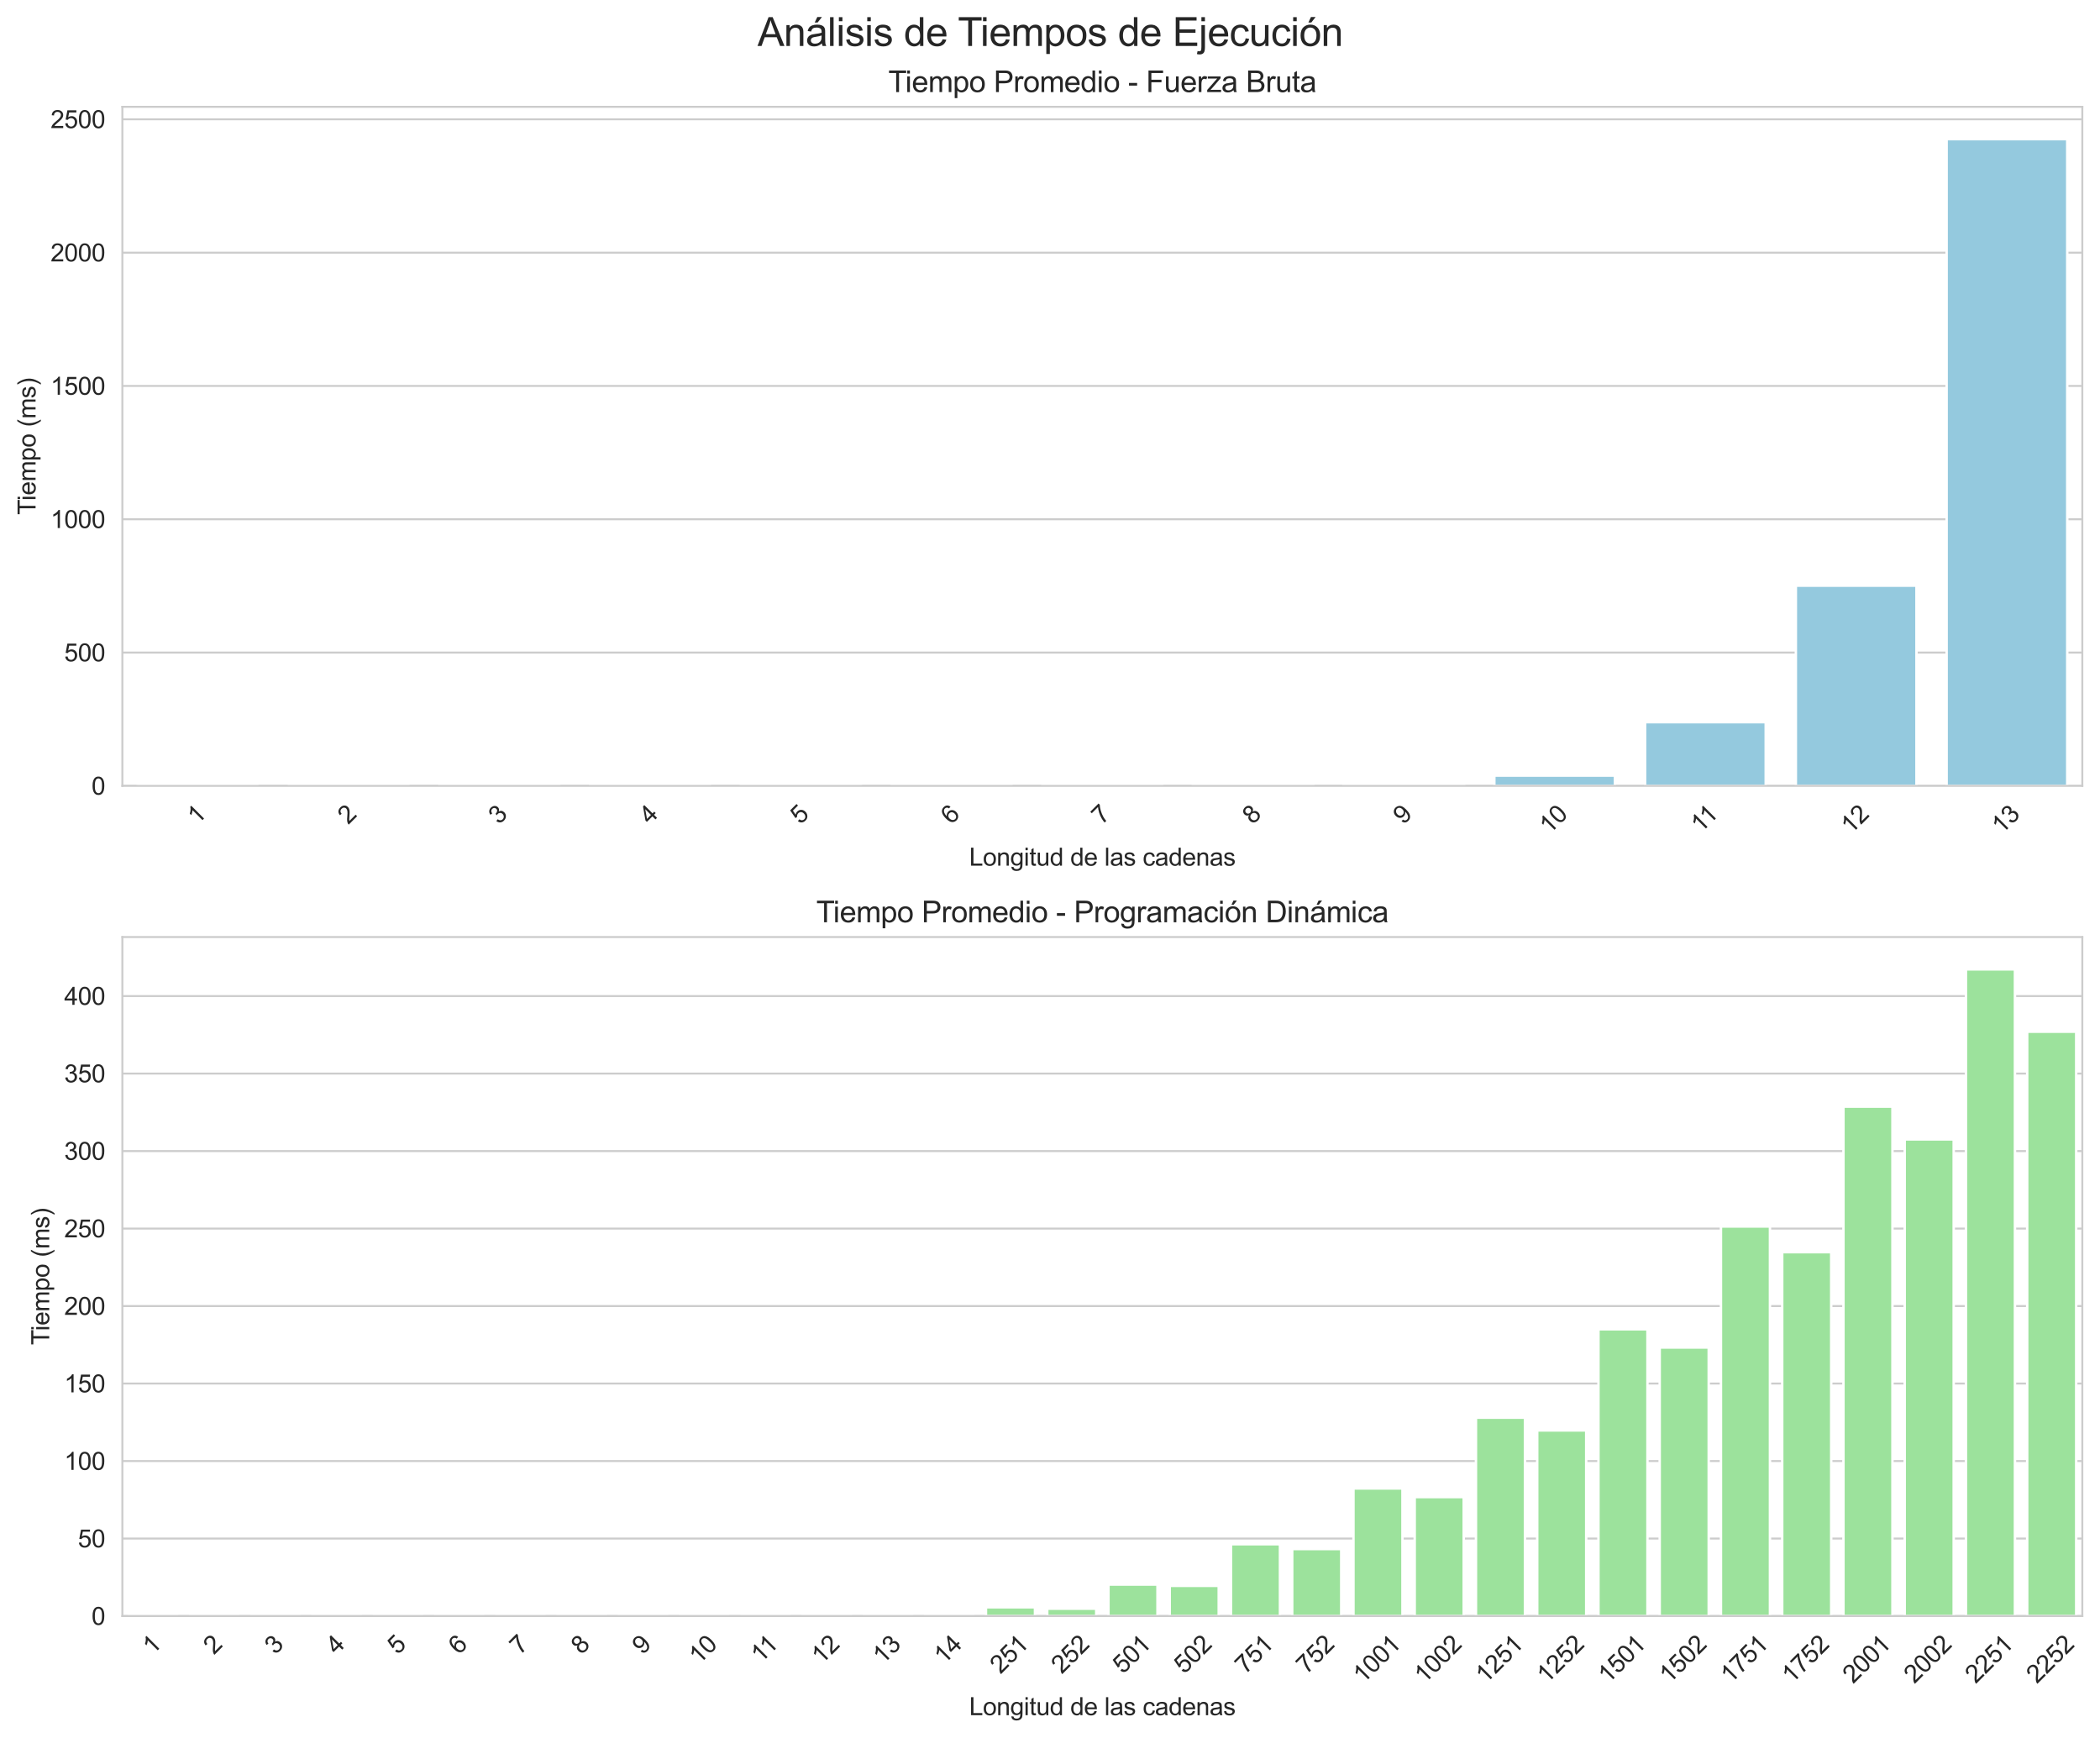 <?xml version="1.0" encoding="utf-8" standalone="no"?>
<!DOCTYPE svg PUBLIC "-//W3C//DTD SVG 1.1//EN"
  "http://www.w3.org/Graphics/SVG/1.1/DTD/svg11.dtd">
<svg xmlns:xlink="http://www.w3.org/1999/xlink" width="855.067pt" height="707.668pt" viewBox="0 0 855.067 707.668" xmlns="http://www.w3.org/2000/svg" version="1.1">
 <defs>
  <style type="text/css">*{stroke-linejoin: round; stroke-linecap: butt}</style>
 </defs>
 <g id="figure_1">
  <g id="patch_1">
   <path d="M 0 707.668 
L 855.067 707.668 
L 855.067 0 
L 0 0 
z
" style="fill: #ffffff"/>
  </g>
  <g id="axes_1">
   <g id="patch_2">
    <path d="M 49.828 319.984 
L 847.867 319.984 
L 847.867 43.496 
L 49.828 43.496 
z
" style="fill: #ffffff"/>
   </g>
   <g id="matplotlib.axis_1">
    <g id="xtick_1">
     <g id="text_1">
      <!-- 1 -->
      <g style="fill: #262626" transform="translate(80.384 335.977) rotate(-45) scale(0.1 -0.1)">
       <defs>
        <path id="ArialMT-31" d="M 2384 0 
L 1822 0 
L 1822 3584 
Q 1619 3391 1289 3197 
Q 959 3003 697 2906 
L 697 3450 
Q 1169 3672 1522 3987 
Q 1875 4303 2022 4600 
L 2384 4600 
L 2384 0 
z
" transform="scale(0.016)"/>
       </defs>
       <use xlink:href="#ArialMT-31"/>
      </g>
     </g>
    </g>
    <g id="xtick_2">
     <g id="text_2">
      <!-- 2 -->
      <g style="fill: #262626" transform="translate(141.771 335.977) rotate(-45) scale(0.1 -0.1)">
       <defs>
        <path id="ArialMT-32" d="M 3222 541 
L 3222 0 
L 194 0 
Q 188 203 259 391 
Q 375 700 629 1000 
Q 884 1300 1366 1694 
Q 2113 2306 2375 2664 
Q 2638 3022 2638 3341 
Q 2638 3675 2398 3904 
Q 2159 4134 1775 4134 
Q 1369 4134 1125 3890 
Q 881 3647 878 3216 
L 300 3275 
Q 359 3922 746 4261 
Q 1134 4600 1788 4600 
Q 2447 4600 2831 4234 
Q 3216 3869 3216 3328 
Q 3216 3053 3103 2787 
Q 2991 2522 2730 2228 
Q 2469 1934 1863 1422 
Q 1356 997 1212 845 
Q 1069 694 975 541 
L 3222 541 
z
" transform="scale(0.016)"/>
       </defs>
       <use xlink:href="#ArialMT-32"/>
      </g>
     </g>
    </g>
    <g id="xtick_3">
     <g id="text_3">
      <!-- 3 -->
      <g style="fill: #262626" transform="translate(203.159 335.977) rotate(-45) scale(0.1 -0.1)">
       <defs>
        <path id="ArialMT-33" d="M 269 1209 
L 831 1284 
Q 928 806 1161 595 
Q 1394 384 1728 384 
Q 2125 384 2398 659 
Q 2672 934 2672 1341 
Q 2672 1728 2419 1979 
Q 2166 2231 1775 2231 
Q 1616 2231 1378 2169 
L 1441 2663 
Q 1497 2656 1531 2656 
Q 1891 2656 2178 2843 
Q 2466 3031 2466 3422 
Q 2466 3731 2256 3934 
Q 2047 4138 1716 4138 
Q 1388 4138 1169 3931 
Q 950 3725 888 3313 
L 325 3413 
Q 428 3978 793 4289 
Q 1159 4600 1703 4600 
Q 2078 4600 2393 4439 
Q 2709 4278 2876 4000 
Q 3044 3722 3044 3409 
Q 3044 3113 2884 2869 
Q 2725 2625 2413 2481 
Q 2819 2388 3044 2092 
Q 3269 1797 3269 1353 
Q 3269 753 2831 336 
Q 2394 -81 1725 -81 
Q 1122 -81 723 278 
Q 325 638 269 1209 
z
" transform="scale(0.016)"/>
       </defs>
       <use xlink:href="#ArialMT-33"/>
      </g>
     </g>
    </g>
    <g id="xtick_4">
     <g id="text_4">
      <!-- 4 -->
      <g style="fill: #262626" transform="translate(264.547 335.977) rotate(-45) scale(0.1 -0.1)">
       <defs>
        <path id="ArialMT-34" d="M 2069 0 
L 2069 1097 
L 81 1097 
L 81 1613 
L 2172 4581 
L 2631 4581 
L 2631 1613 
L 3250 1613 
L 3250 1097 
L 2631 1097 
L 2631 0 
L 2069 0 
z
M 2069 1613 
L 2069 3678 
L 634 1613 
L 2069 1613 
z
" transform="scale(0.016)"/>
       </defs>
       <use xlink:href="#ArialMT-34"/>
      </g>
     </g>
    </g>
    <g id="xtick_5">
     <g id="text_5">
      <!-- 5 -->
      <g style="fill: #262626" transform="translate(325.934 335.977) rotate(-45) scale(0.1 -0.1)">
       <defs>
        <path id="ArialMT-35" d="M 266 1200 
L 856 1250 
Q 922 819 1161 601 
Q 1400 384 1738 384 
Q 2144 384 2425 690 
Q 2706 997 2706 1503 
Q 2706 1984 2436 2262 
Q 2166 2541 1728 2541 
Q 1456 2541 1237 2417 
Q 1019 2294 894 2097 
L 366 2166 
L 809 4519 
L 3088 4519 
L 3088 3981 
L 1259 3981 
L 1013 2750 
Q 1425 3038 1878 3038 
Q 2478 3038 2890 2622 
Q 3303 2206 3303 1553 
Q 3303 931 2941 478 
Q 2500 -78 1738 -78 
Q 1113 -78 717 272 
Q 322 622 266 1200 
z
" transform="scale(0.016)"/>
       </defs>
       <use xlink:href="#ArialMT-35"/>
      </g>
     </g>
    </g>
    <g id="xtick_6">
     <g id="text_6">
      <!-- 6 -->
      <g style="fill: #262626" transform="translate(387.322 335.977) rotate(-45) scale(0.1 -0.1)">
       <defs>
        <path id="ArialMT-36" d="M 3184 3459 
L 2625 3416 
Q 2550 3747 2413 3897 
Q 2184 4138 1850 4138 
Q 1581 4138 1378 3988 
Q 1113 3794 959 3422 
Q 806 3050 800 2363 
Q 1003 2672 1297 2822 
Q 1591 2972 1913 2972 
Q 2475 2972 2870 2558 
Q 3266 2144 3266 1488 
Q 3266 1056 3080 686 
Q 2894 316 2569 119 
Q 2244 -78 1831 -78 
Q 1128 -78 684 439 
Q 241 956 241 2144 
Q 241 3472 731 4075 
Q 1159 4600 1884 4600 
Q 2425 4600 2770 4297 
Q 3116 3994 3184 3459 
z
M 888 1484 
Q 888 1194 1011 928 
Q 1134 663 1356 523 
Q 1578 384 1822 384 
Q 2178 384 2434 671 
Q 2691 959 2691 1453 
Q 2691 1928 2437 2201 
Q 2184 2475 1800 2475 
Q 1419 2475 1153 2201 
Q 888 1928 888 1484 
z
" transform="scale(0.016)"/>
       </defs>
       <use xlink:href="#ArialMT-36"/>
      </g>
     </g>
    </g>
    <g id="xtick_7">
     <g id="text_7">
      <!-- 7 -->
      <g style="fill: #262626" transform="translate(448.71 335.977) rotate(-45) scale(0.1 -0.1)">
       <defs>
        <path id="ArialMT-37" d="M 303 3981 
L 303 4522 
L 3269 4522 
L 3269 4084 
Q 2831 3619 2401 2847 
Q 1972 2075 1738 1259 
Q 1569 684 1522 0 
L 944 0 
Q 953 541 1156 1306 
Q 1359 2072 1739 2783 
Q 2119 3494 2547 3981 
L 303 3981 
z
" transform="scale(0.016)"/>
       </defs>
       <use xlink:href="#ArialMT-37"/>
      </g>
     </g>
    </g>
    <g id="xtick_8">
     <g id="text_8">
      <!-- 8 -->
      <g style="fill: #262626" transform="translate(510.097 335.977) rotate(-45) scale(0.1 -0.1)">
       <defs>
        <path id="ArialMT-38" d="M 1131 2484 
Q 781 2613 612 2850 
Q 444 3088 444 3419 
Q 444 3919 803 4259 
Q 1163 4600 1759 4600 
Q 2359 4600 2725 4251 
Q 3091 3903 3091 3403 
Q 3091 3084 2923 2848 
Q 2756 2613 2416 2484 
Q 2838 2347 3058 2040 
Q 3278 1734 3278 1309 
Q 3278 722 2862 322 
Q 2447 -78 1769 -78 
Q 1091 -78 675 323 
Q 259 725 259 1325 
Q 259 1772 486 2073 
Q 713 2375 1131 2484 
z
M 1019 3438 
Q 1019 3113 1228 2906 
Q 1438 2700 1772 2700 
Q 2097 2700 2305 2904 
Q 2513 3109 2513 3406 
Q 2513 3716 2298 3927 
Q 2084 4138 1766 4138 
Q 1444 4138 1231 3931 
Q 1019 3725 1019 3438 
z
M 838 1322 
Q 838 1081 952 856 
Q 1066 631 1291 507 
Q 1516 384 1775 384 
Q 2178 384 2440 643 
Q 2703 903 2703 1303 
Q 2703 1709 2433 1975 
Q 2163 2241 1756 2241 
Q 1359 2241 1098 1978 
Q 838 1716 838 1322 
z
" transform="scale(0.016)"/>
       </defs>
       <use xlink:href="#ArialMT-38"/>
      </g>
     </g>
    </g>
    <g id="xtick_9">
     <g id="text_9">
      <!-- 9 -->
      <g style="fill: #262626" transform="translate(571.485 335.977) rotate(-45) scale(0.1 -0.1)">
       <defs>
        <path id="ArialMT-39" d="M 350 1059 
L 891 1109 
Q 959 728 1153 556 
Q 1347 384 1650 384 
Q 1909 384 2104 503 
Q 2300 622 2425 820 
Q 2550 1019 2634 1356 
Q 2719 1694 2719 2044 
Q 2719 2081 2716 2156 
Q 2547 1888 2255 1720 
Q 1963 1553 1622 1553 
Q 1053 1553 659 1965 
Q 266 2378 266 3053 
Q 266 3750 677 4175 
Q 1088 4600 1706 4600 
Q 2153 4600 2523 4359 
Q 2894 4119 3086 3673 
Q 3278 3228 3278 2384 
Q 3278 1506 3087 986 
Q 2897 466 2520 194 
Q 2144 -78 1638 -78 
Q 1100 -78 759 220 
Q 419 519 350 1059 
z
M 2653 3081 
Q 2653 3566 2395 3850 
Q 2138 4134 1775 4134 
Q 1400 4134 1122 3828 
Q 844 3522 844 3034 
Q 844 2597 1108 2323 
Q 1372 2050 1759 2050 
Q 2150 2050 2401 2323 
Q 2653 2597 2653 3081 
z
" transform="scale(0.016)"/>
       </defs>
       <use xlink:href="#ArialMT-39"/>
      </g>
     </g>
    </g>
    <g id="xtick_10">
     <g id="text_10">
      <!-- 10 -->
      <g style="fill: #262626" transform="translate(630.906 339.909) rotate(-45) scale(0.1 -0.1)">
       <defs>
        <path id="ArialMT-30" d="M 266 2259 
Q 266 3072 433 3567 
Q 600 4063 929 4331 
Q 1259 4600 1759 4600 
Q 2128 4600 2406 4451 
Q 2684 4303 2865 4023 
Q 3047 3744 3150 3342 
Q 3253 2941 3253 2259 
Q 3253 1453 3087 958 
Q 2922 463 2592 192 
Q 2263 -78 1759 -78 
Q 1097 -78 719 397 
Q 266 969 266 2259 
z
M 844 2259 
Q 844 1131 1108 757 
Q 1372 384 1759 384 
Q 2147 384 2411 759 
Q 2675 1134 2675 2259 
Q 2675 3391 2411 3762 
Q 2147 4134 1753 4134 
Q 1366 4134 1134 3806 
Q 844 3388 844 2259 
z
" transform="scale(0.016)"/>
       </defs>
       <use xlink:href="#ArialMT-31"/>
       <use xlink:href="#ArialMT-30" x="55.615"/>
      </g>
     </g>
    </g>
    <g id="xtick_11">
     <g id="text_11">
      <!-- 11 -->
      <g style="fill: #262626" transform="translate(692.555 339.388) rotate(-45) scale(0.1 -0.1)">
       <use xlink:href="#ArialMT-31"/>
       <use xlink:href="#ArialMT-31" x="48.24"/>
      </g>
     </g>
    </g>
    <g id="xtick_12">
     <g id="text_12">
      <!-- 12 -->
      <g style="fill: #262626" transform="translate(753.682 339.909) rotate(-45) scale(0.1 -0.1)">
       <use xlink:href="#ArialMT-31"/>
       <use xlink:href="#ArialMT-32" x="55.615"/>
      </g>
     </g>
    </g>
    <g id="xtick_13">
     <g id="text_13">
      <!-- 13 -->
      <g style="fill: #262626" transform="translate(815.069 339.909) rotate(-45) scale(0.1 -0.1)">
       <use xlink:href="#ArialMT-31"/>
       <use xlink:href="#ArialMT-33" x="55.615"/>
      </g>
     </g>
    </g>
    <g id="text_14">
     <!-- Longitud de las cadenas -->
     <g style="fill: #262626" transform="translate(394.643 352.472) scale(0.1 -0.1)">
      <defs>
       <path id="ArialMT-4c" d="M 469 0 
L 469 4581 
L 1075 4581 
L 1075 541 
L 3331 541 
L 3331 0 
L 469 0 
z
" transform="scale(0.016)"/>
       <path id="ArialMT-6f" d="M 213 1659 
Q 213 2581 725 3025 
Q 1153 3394 1769 3394 
Q 2453 3394 2887 2945 
Q 3322 2497 3322 1706 
Q 3322 1066 3130 698 
Q 2938 331 2570 128 
Q 2203 -75 1769 -75 
Q 1072 -75 642 372 
Q 213 819 213 1659 
z
M 791 1659 
Q 791 1022 1069 705 
Q 1347 388 1769 388 
Q 2188 388 2466 706 
Q 2744 1025 2744 1678 
Q 2744 2294 2464 2611 
Q 2184 2928 1769 2928 
Q 1347 2928 1069 2612 
Q 791 2297 791 1659 
z
" transform="scale(0.016)"/>
       <path id="ArialMT-6e" d="M 422 0 
L 422 3319 
L 928 3319 
L 928 2847 
Q 1294 3394 1984 3394 
Q 2284 3394 2536 3286 
Q 2788 3178 2913 3003 
Q 3038 2828 3088 2588 
Q 3119 2431 3119 2041 
L 3119 0 
L 2556 0 
L 2556 2019 
Q 2556 2363 2490 2533 
Q 2425 2703 2258 2804 
Q 2091 2906 1866 2906 
Q 1506 2906 1245 2678 
Q 984 2450 984 1813 
L 984 0 
L 422 0 
z
" transform="scale(0.016)"/>
       <path id="ArialMT-67" d="M 319 -275 
L 866 -356 
Q 900 -609 1056 -725 
Q 1266 -881 1628 -881 
Q 2019 -881 2231 -725 
Q 2444 -569 2519 -288 
Q 2563 -116 2559 434 
Q 2191 0 1641 0 
Q 956 0 581 494 
Q 206 988 206 1678 
Q 206 2153 378 2554 
Q 550 2956 876 3175 
Q 1203 3394 1644 3394 
Q 2231 3394 2613 2919 
L 2613 3319 
L 3131 3319 
L 3131 450 
Q 3131 -325 2973 -648 
Q 2816 -972 2473 -1159 
Q 2131 -1347 1631 -1347 
Q 1038 -1347 672 -1080 
Q 306 -813 319 -275 
z
M 784 1719 
Q 784 1066 1043 766 
Q 1303 466 1694 466 
Q 2081 466 2343 764 
Q 2606 1063 2606 1700 
Q 2606 2309 2336 2618 
Q 2066 2928 1684 2928 
Q 1309 2928 1046 2623 
Q 784 2319 784 1719 
z
" transform="scale(0.016)"/>
       <path id="ArialMT-69" d="M 425 3934 
L 425 4581 
L 988 4581 
L 988 3934 
L 425 3934 
z
M 425 0 
L 425 3319 
L 988 3319 
L 988 0 
L 425 0 
z
" transform="scale(0.016)"/>
       <path id="ArialMT-74" d="M 1650 503 
L 1731 6 
Q 1494 -44 1306 -44 
Q 1000 -44 831 53 
Q 663 150 594 308 
Q 525 466 525 972 
L 525 2881 
L 113 2881 
L 113 3319 
L 525 3319 
L 525 4141 
L 1084 4478 
L 1084 3319 
L 1650 3319 
L 1650 2881 
L 1084 2881 
L 1084 941 
Q 1084 700 1114 631 
Q 1144 563 1211 522 
Q 1278 481 1403 481 
Q 1497 481 1650 503 
z
" transform="scale(0.016)"/>
       <path id="ArialMT-75" d="M 2597 0 
L 2597 488 
Q 2209 -75 1544 -75 
Q 1250 -75 995 37 
Q 741 150 617 320 
Q 494 491 444 738 
Q 409 903 409 1263 
L 409 3319 
L 972 3319 
L 972 1478 
Q 972 1038 1006 884 
Q 1059 663 1231 536 
Q 1403 409 1656 409 
Q 1909 409 2131 539 
Q 2353 669 2445 892 
Q 2538 1116 2538 1541 
L 2538 3319 
L 3100 3319 
L 3100 0 
L 2597 0 
z
" transform="scale(0.016)"/>
       <path id="ArialMT-64" d="M 2575 0 
L 2575 419 
Q 2259 -75 1647 -75 
Q 1250 -75 917 144 
Q 584 363 401 755 
Q 219 1147 219 1656 
Q 219 2153 384 2558 
Q 550 2963 881 3178 
Q 1213 3394 1622 3394 
Q 1922 3394 2156 3267 
Q 2391 3141 2538 2938 
L 2538 4581 
L 3097 4581 
L 3097 0 
L 2575 0 
z
M 797 1656 
Q 797 1019 1065 703 
Q 1334 388 1700 388 
Q 2069 388 2326 689 
Q 2584 991 2584 1609 
Q 2584 2291 2321 2609 
Q 2059 2928 1675 2928 
Q 1300 2928 1048 2622 
Q 797 2316 797 1656 
z
" transform="scale(0.016)"/>
       <path id="ArialMT-20" transform="scale(0.016)"/>
       <path id="ArialMT-65" d="M 2694 1069 
L 3275 997 
Q 3138 488 2766 206 
Q 2394 -75 1816 -75 
Q 1088 -75 661 373 
Q 234 822 234 1631 
Q 234 2469 665 2931 
Q 1097 3394 1784 3394 
Q 2450 3394 2872 2941 
Q 3294 2488 3294 1666 
Q 3294 1616 3291 1516 
L 816 1516 
Q 847 969 1125 678 
Q 1403 388 1819 388 
Q 2128 388 2347 550 
Q 2566 713 2694 1069 
z
M 847 1978 
L 2700 1978 
Q 2663 2397 2488 2606 
Q 2219 2931 1791 2931 
Q 1403 2931 1139 2672 
Q 875 2413 847 1978 
z
" transform="scale(0.016)"/>
       <path id="ArialMT-6c" d="M 409 0 
L 409 4581 
L 972 4581 
L 972 0 
L 409 0 
z
" transform="scale(0.016)"/>
       <path id="ArialMT-61" d="M 2588 409 
Q 2275 144 1986 34 
Q 1697 -75 1366 -75 
Q 819 -75 525 192 
Q 231 459 231 875 
Q 231 1119 342 1320 
Q 453 1522 633 1644 
Q 813 1766 1038 1828 
Q 1203 1872 1538 1913 
Q 2219 1994 2541 2106 
Q 2544 2222 2544 2253 
Q 2544 2597 2384 2738 
Q 2169 2928 1744 2928 
Q 1347 2928 1158 2789 
Q 969 2650 878 2297 
L 328 2372 
Q 403 2725 575 2942 
Q 747 3159 1072 3276 
Q 1397 3394 1825 3394 
Q 2250 3394 2515 3294 
Q 2781 3194 2906 3042 
Q 3031 2891 3081 2659 
Q 3109 2516 3109 2141 
L 3109 1391 
Q 3109 606 3145 398 
Q 3181 191 3288 0 
L 2700 0 
Q 2613 175 2588 409 
z
M 2541 1666 
Q 2234 1541 1622 1453 
Q 1275 1403 1131 1340 
Q 988 1278 909 1158 
Q 831 1038 831 891 
Q 831 666 1001 516 
Q 1172 366 1500 366 
Q 1825 366 2078 508 
Q 2331 650 2450 897 
Q 2541 1088 2541 1459 
L 2541 1666 
z
" transform="scale(0.016)"/>
       <path id="ArialMT-73" d="M 197 991 
L 753 1078 
Q 800 744 1014 566 
Q 1228 388 1613 388 
Q 2000 388 2187 545 
Q 2375 703 2375 916 
Q 2375 1106 2209 1216 
Q 2094 1291 1634 1406 
Q 1016 1563 777 1677 
Q 538 1791 414 1992 
Q 291 2194 291 2438 
Q 291 2659 392 2848 
Q 494 3038 669 3163 
Q 800 3259 1026 3326 
Q 1253 3394 1513 3394 
Q 1903 3394 2198 3281 
Q 2494 3169 2634 2976 
Q 2775 2784 2828 2463 
L 2278 2388 
Q 2241 2644 2061 2787 
Q 1881 2931 1553 2931 
Q 1166 2931 1000 2803 
Q 834 2675 834 2503 
Q 834 2394 903 2306 
Q 972 2216 1119 2156 
Q 1203 2125 1616 2013 
Q 2213 1853 2448 1751 
Q 2684 1650 2818 1456 
Q 2953 1263 2953 975 
Q 2953 694 2789 445 
Q 2625 197 2315 61 
Q 2006 -75 1616 -75 
Q 969 -75 630 194 
Q 291 463 197 991 
z
" transform="scale(0.016)"/>
       <path id="ArialMT-63" d="M 2588 1216 
L 3141 1144 
Q 3050 572 2676 248 
Q 2303 -75 1759 -75 
Q 1078 -75 664 370 
Q 250 816 250 1647 
Q 250 2184 428 2587 
Q 606 2991 970 3192 
Q 1334 3394 1763 3394 
Q 2303 3394 2647 3120 
Q 2991 2847 3088 2344 
L 2541 2259 
Q 2463 2594 2264 2762 
Q 2066 2931 1784 2931 
Q 1359 2931 1093 2626 
Q 828 2322 828 1663 
Q 828 994 1084 691 
Q 1341 388 1753 388 
Q 2084 388 2306 591 
Q 2528 794 2588 1216 
z
" transform="scale(0.016)"/>
      </defs>
      <use xlink:href="#ArialMT-4c"/>
      <use xlink:href="#ArialMT-6f" x="55.615"/>
      <use xlink:href="#ArialMT-6e" x="111.23"/>
      <use xlink:href="#ArialMT-67" x="166.846"/>
      <use xlink:href="#ArialMT-69" x="222.461"/>
      <use xlink:href="#ArialMT-74" x="244.678"/>
      <use xlink:href="#ArialMT-75" x="272.461"/>
      <use xlink:href="#ArialMT-64" x="328.076"/>
      <use xlink:href="#ArialMT-20" x="383.691"/>
      <use xlink:href="#ArialMT-64" x="411.475"/>
      <use xlink:href="#ArialMT-65" x="467.09"/>
      <use xlink:href="#ArialMT-20" x="522.705"/>
      <use xlink:href="#ArialMT-6c" x="550.488"/>
      <use xlink:href="#ArialMT-61" x="572.705"/>
      <use xlink:href="#ArialMT-73" x="628.32"/>
      <use xlink:href="#ArialMT-20" x="678.32"/>
      <use xlink:href="#ArialMT-63" x="706.104"/>
      <use xlink:href="#ArialMT-61" x="756.104"/>
      <use xlink:href="#ArialMT-64" x="811.719"/>
      <use xlink:href="#ArialMT-65" x="867.334"/>
      <use xlink:href="#ArialMT-6e" x="922.949"/>
      <use xlink:href="#ArialMT-61" x="978.564"/>
      <use xlink:href="#ArialMT-73" x="1034.18"/>
     </g>
    </g>
   </g>
   <g id="matplotlib.axis_2">
    <g id="ytick_1">
     <g id="line2d_1">
      <path d="M 49.828 319.984 
L 847.867 319.984 
" clip-path="url(#p97cab472f2)" style="fill: none; stroke: #cccccc; stroke-width: 0.8; stroke-linecap: round"/>
     </g>
     <g id="text_15">
      <!-- 0 -->
      <g style="fill: #262626" transform="translate(37.267 323.562) scale(0.1 -0.1)">
       <use xlink:href="#ArialMT-30"/>
      </g>
     </g>
    </g>
    <g id="ytick_2">
     <g id="line2d_2">
      <path d="M 49.828 265.703 
L 847.867 265.703 
" clip-path="url(#p97cab472f2)" style="fill: none; stroke: #cccccc; stroke-width: 0.8; stroke-linecap: round"/>
     </g>
     <g id="text_16">
      <!-- 500 -->
      <g style="fill: #262626" transform="translate(26.145 269.282) scale(0.1 -0.1)">
       <use xlink:href="#ArialMT-35"/>
       <use xlink:href="#ArialMT-30" x="55.615"/>
       <use xlink:href="#ArialMT-30" x="111.23"/>
      </g>
     </g>
    </g>
    <g id="ytick_3">
     <g id="line2d_3">
      <path d="M 49.828 211.422 
L 847.867 211.422 
" clip-path="url(#p97cab472f2)" style="fill: none; stroke: #cccccc; stroke-width: 0.8; stroke-linecap: round"/>
     </g>
     <g id="text_17">
      <!-- 1000 -->
      <g style="fill: #262626" transform="translate(20.584 215.001) scale(0.1 -0.1)">
       <use xlink:href="#ArialMT-31"/>
       <use xlink:href="#ArialMT-30" x="55.615"/>
       <use xlink:href="#ArialMT-30" x="111.23"/>
       <use xlink:href="#ArialMT-30" x="166.846"/>
      </g>
     </g>
    </g>
    <g id="ytick_4">
     <g id="line2d_4">
      <path d="M 49.828 157.141 
L 847.867 157.141 
" clip-path="url(#p97cab472f2)" style="fill: none; stroke: #cccccc; stroke-width: 0.8; stroke-linecap: round"/>
     </g>
     <g id="text_18">
      <!-- 1500 -->
      <g style="fill: #262626" transform="translate(20.584 160.72) scale(0.1 -0.1)">
       <use xlink:href="#ArialMT-31"/>
       <use xlink:href="#ArialMT-35" x="55.615"/>
       <use xlink:href="#ArialMT-30" x="111.23"/>
       <use xlink:href="#ArialMT-30" x="166.846"/>
      </g>
     </g>
    </g>
    <g id="ytick_5">
     <g id="line2d_5">
      <path d="M 49.828 102.86 
L 847.867 102.86 
" clip-path="url(#p97cab472f2)" style="fill: none; stroke: #cccccc; stroke-width: 0.8; stroke-linecap: round"/>
     </g>
     <g id="text_19">
      <!-- 2000 -->
      <g style="fill: #262626" transform="translate(20.584 106.439) scale(0.1 -0.1)">
       <use xlink:href="#ArialMT-32"/>
       <use xlink:href="#ArialMT-30" x="55.615"/>
       <use xlink:href="#ArialMT-30" x="111.23"/>
       <use xlink:href="#ArialMT-30" x="166.846"/>
      </g>
     </g>
    </g>
    <g id="ytick_6">
     <g id="line2d_6">
      <path d="M 49.828 48.579 
L 847.867 48.579 
" clip-path="url(#p97cab472f2)" style="fill: none; stroke: #cccccc; stroke-width: 0.8; stroke-linecap: round"/>
     </g>
     <g id="text_20">
      <!-- 2500 -->
      <g style="fill: #262626" transform="translate(20.584 52.158) scale(0.1 -0.1)">
       <use xlink:href="#ArialMT-32"/>
       <use xlink:href="#ArialMT-35" x="55.615"/>
       <use xlink:href="#ArialMT-30" x="111.23"/>
       <use xlink:href="#ArialMT-30" x="166.846"/>
      </g>
     </g>
    </g>
    <g id="text_21">
     <!-- Tiempo (ms) -->
     <g style="fill: #262626" transform="translate(14.48 209.607) rotate(-90) scale(0.1 -0.1)">
      <defs>
       <path id="ArialMT-54" d="M 1659 0 
L 1659 4041 
L 150 4041 
L 150 4581 
L 3781 4581 
L 3781 4041 
L 2266 4041 
L 2266 0 
L 1659 0 
z
" transform="scale(0.016)"/>
       <path id="ArialMT-6d" d="M 422 0 
L 422 3319 
L 925 3319 
L 925 2853 
Q 1081 3097 1340 3245 
Q 1600 3394 1931 3394 
Q 2300 3394 2536 3241 
Q 2772 3088 2869 2813 
Q 3263 3394 3894 3394 
Q 4388 3394 4653 3120 
Q 4919 2847 4919 2278 
L 4919 0 
L 4359 0 
L 4359 2091 
Q 4359 2428 4304 2576 
Q 4250 2725 4106 2815 
Q 3963 2906 3769 2906 
Q 3419 2906 3187 2673 
Q 2956 2441 2956 1928 
L 2956 0 
L 2394 0 
L 2394 2156 
Q 2394 2531 2256 2718 
Q 2119 2906 1806 2906 
Q 1569 2906 1367 2781 
Q 1166 2656 1075 2415 
Q 984 2175 984 1722 
L 984 0 
L 422 0 
z
" transform="scale(0.016)"/>
       <path id="ArialMT-70" d="M 422 -1272 
L 422 3319 
L 934 3319 
L 934 2888 
Q 1116 3141 1344 3267 
Q 1572 3394 1897 3394 
Q 2322 3394 2647 3175 
Q 2972 2956 3137 2557 
Q 3303 2159 3303 1684 
Q 3303 1175 3120 767 
Q 2938 359 2589 142 
Q 2241 -75 1856 -75 
Q 1575 -75 1351 44 
Q 1128 163 984 344 
L 984 -1272 
L 422 -1272 
z
M 931 1641 
Q 931 1000 1190 694 
Q 1450 388 1819 388 
Q 2194 388 2461 705 
Q 2728 1022 2728 1688 
Q 2728 2322 2467 2637 
Q 2206 2953 1844 2953 
Q 1484 2953 1207 2617 
Q 931 2281 931 1641 
z
" transform="scale(0.016)"/>
       <path id="ArialMT-28" d="M 1497 -1347 
Q 1031 -759 709 28 
Q 388 816 388 1659 
Q 388 2403 628 3084 
Q 909 3875 1497 4659 
L 1900 4659 
Q 1522 4009 1400 3731 
Q 1209 3300 1100 2831 
Q 966 2247 966 1656 
Q 966 153 1900 -1347 
L 1497 -1347 
z
" transform="scale(0.016)"/>
       <path id="ArialMT-29" d="M 791 -1347 
L 388 -1347 
Q 1322 153 1322 1656 
Q 1322 2244 1188 2822 
Q 1081 3291 891 3722 
Q 769 4003 388 4659 
L 791 4659 
Q 1378 3875 1659 3084 
Q 1900 2403 1900 1659 
Q 1900 816 1576 28 
Q 1253 -759 791 -1347 
z
" transform="scale(0.016)"/>
      </defs>
      <use xlink:href="#ArialMT-54"/>
      <use xlink:href="#ArialMT-69" x="57.334"/>
      <use xlink:href="#ArialMT-65" x="79.551"/>
      <use xlink:href="#ArialMT-6d" x="135.166"/>
      <use xlink:href="#ArialMT-70" x="218.467"/>
      <use xlink:href="#ArialMT-6f" x="274.082"/>
      <use xlink:href="#ArialMT-20" x="329.697"/>
      <use xlink:href="#ArialMT-28" x="357.48"/>
      <use xlink:href="#ArialMT-6d" x="390.781"/>
      <use xlink:href="#ArialMT-73" x="474.082"/>
      <use xlink:href="#ArialMT-29" x="524.082"/>
     </g>
    </g>
   </g>
   <g id="patch_3">
    <path d="M 55.967 319.984 
L 105.077 319.984 
L 105.077 319.984 
L 55.967 319.984 
z
" clip-path="url(#p97cab472f2)" style="fill: #94c9de; stroke: #ffffff; stroke-linejoin: miter"/>
   </g>
   <g id="patch_4">
    <path d="M 117.355 319.984 
L 166.465 319.984 
L 166.465 319.984 
L 117.355 319.984 
z
" clip-path="url(#p97cab472f2)" style="fill: #94c9de; stroke: #ffffff; stroke-linejoin: miter"/>
   </g>
   <g id="patch_5">
    <path d="M 178.742 319.984 
L 227.852 319.984 
L 227.852 319.984 
L 178.742 319.984 
z
" clip-path="url(#p97cab472f2)" style="fill: #94c9de; stroke: #ffffff; stroke-linejoin: miter"/>
   </g>
   <g id="patch_6">
    <path d="M 240.13 319.984 
L 289.24 319.984 
L 289.24 319.984 
L 240.13 319.984 
z
" clip-path="url(#p97cab472f2)" style="fill: #94c9de; stroke: #ffffff; stroke-linejoin: miter"/>
   </g>
   <g id="patch_7">
    <path d="M 301.517 319.984 
L 350.628 319.984 
L 350.628 319.984 
L 301.517 319.984 
z
" clip-path="url(#p97cab472f2)" style="fill: #94c9de; stroke: #ffffff; stroke-linejoin: miter"/>
   </g>
   <g id="patch_8">
    <path d="M 362.905 319.984 
L 412.015 319.984 
L 412.015 319.968 
L 362.905 319.968 
z
" clip-path="url(#p97cab472f2)" style="fill: #94c9de; stroke: #ffffff; stroke-linejoin: miter"/>
   </g>
   <g id="patch_9">
    <path d="M 424.293 319.984 
L 473.403 319.984 
L 473.403 319.952 
L 424.293 319.952 
z
" clip-path="url(#p97cab472f2)" style="fill: #94c9de; stroke: #ffffff; stroke-linejoin: miter"/>
   </g>
   <g id="patch_10">
    <path d="M 485.68 319.984 
L 534.79 319.984 
L 534.79 319.766 
L 485.68 319.766 
z
" clip-path="url(#p97cab472f2)" style="fill: #94c9de; stroke: #ffffff; stroke-linejoin: miter"/>
   </g>
   <g id="patch_11">
    <path d="M 547.068 319.984 
L 596.178 319.984 
L 596.178 319.301 
L 547.068 319.301 
z
" clip-path="url(#p97cab472f2)" style="fill: #94c9de; stroke: #ffffff; stroke-linejoin: miter"/>
   </g>
   <g id="patch_12">
    <path d="M 608.456 319.984 
L 657.566 319.984 
L 657.566 315.796 
L 608.456 315.796 
z
" clip-path="url(#p97cab472f2)" style="fill: #94c9de; stroke: #ffffff; stroke-linejoin: miter"/>
   </g>
   <g id="patch_13">
    <path d="M 669.843 319.984 
L 718.953 319.984 
L 718.953 294.053 
L 669.843 294.053 
z
" clip-path="url(#p97cab472f2)" style="fill: #94c9de; stroke: #ffffff; stroke-linejoin: miter"/>
   </g>
   <g id="patch_14">
    <path d="M 731.231 319.984 
L 780.341 319.984 
L 780.341 238.469 
L 731.231 238.469 
z
" clip-path="url(#p97cab472f2)" style="fill: #94c9de; stroke: #ffffff; stroke-linejoin: miter"/>
   </g>
   <g id="patch_15">
    <path d="M 792.618 319.984 
L 841.729 319.984 
L 841.729 56.662 
L 792.618 56.662 
z
" clip-path="url(#p97cab472f2)" style="fill: #94c9de; stroke: #ffffff; stroke-linejoin: miter"/>
   </g>
   <g id="line2d_7">
    <path clip-path="url(#p97cab472f2)" style="fill: none; stroke: #424242; stroke-width: 2.25; stroke-linecap: round"/>
   </g>
   <g id="line2d_8">
    <path clip-path="url(#p97cab472f2)" style="fill: none; stroke: #424242; stroke-width: 2.25; stroke-linecap: round"/>
   </g>
   <g id="line2d_9">
    <path clip-path="url(#p97cab472f2)" style="fill: none; stroke: #424242; stroke-width: 2.25; stroke-linecap: round"/>
   </g>
   <g id="line2d_10">
    <path clip-path="url(#p97cab472f2)" style="fill: none; stroke: #424242; stroke-width: 2.25; stroke-linecap: round"/>
   </g>
   <g id="line2d_11">
    <path clip-path="url(#p97cab472f2)" style="fill: none; stroke: #424242; stroke-width: 2.25; stroke-linecap: round"/>
   </g>
   <g id="line2d_12">
    <path clip-path="url(#p97cab472f2)" style="fill: none; stroke: #424242; stroke-width: 2.25; stroke-linecap: round"/>
   </g>
   <g id="line2d_13">
    <path clip-path="url(#p97cab472f2)" style="fill: none; stroke: #424242; stroke-width: 2.25; stroke-linecap: round"/>
   </g>
   <g id="line2d_14">
    <path clip-path="url(#p97cab472f2)" style="fill: none; stroke: #424242; stroke-width: 2.25; stroke-linecap: round"/>
   </g>
   <g id="line2d_15">
    <path clip-path="url(#p97cab472f2)" style="fill: none; stroke: #424242; stroke-width: 2.25; stroke-linecap: round"/>
   </g>
   <g id="line2d_16">
    <path clip-path="url(#p97cab472f2)" style="fill: none; stroke: #424242; stroke-width: 2.25; stroke-linecap: round"/>
   </g>
   <g id="line2d_17">
    <path clip-path="url(#p97cab472f2)" style="fill: none; stroke: #424242; stroke-width: 2.25; stroke-linecap: round"/>
   </g>
   <g id="line2d_18">
    <path clip-path="url(#p97cab472f2)" style="fill: none; stroke: #424242; stroke-width: 2.25; stroke-linecap: round"/>
   </g>
   <g id="line2d_19">
    <path clip-path="url(#p97cab472f2)" style="fill: none; stroke: #424242; stroke-width: 2.25; stroke-linecap: round"/>
   </g>
   <g id="patch_16">
    <path d="M 49.828 319.984 
L 49.828 43.496 
" style="fill: none; stroke: #cccccc; stroke-width: 0.8; stroke-linejoin: miter; stroke-linecap: square"/>
   </g>
   <g id="patch_17">
    <path d="M 847.867 319.984 
L 847.867 43.496 
" style="fill: none; stroke: #cccccc; stroke-width: 0.8; stroke-linejoin: miter; stroke-linecap: square"/>
   </g>
   <g id="patch_18">
    <path d="M 49.828 319.984 
L 847.867 319.984 
" style="fill: none; stroke: #cccccc; stroke-width: 0.8; stroke-linejoin: miter; stroke-linecap: square"/>
   </g>
   <g id="patch_19">
    <path d="M 49.828 43.496 
L 847.867 43.496 
" style="fill: none; stroke: #cccccc; stroke-width: 0.8; stroke-linejoin: miter; stroke-linecap: square"/>
   </g>
   <g id="text_22">
    <!-- Tiempo Promedio - Fuerza Bruta -->
    <g style="fill: #262626" transform="translate(361.713 37.496) scale(0.12 -0.12)">
     <defs>
      <path id="ArialMT-50" d="M 494 0 
L 494 4581 
L 2222 4581 
Q 2678 4581 2919 4538 
Q 3256 4481 3484 4323 
Q 3713 4166 3852 3881 
Q 3991 3597 3991 3256 
Q 3991 2672 3619 2267 
Q 3247 1863 2275 1863 
L 1100 1863 
L 1100 0 
L 494 0 
z
M 1100 2403 
L 2284 2403 
Q 2872 2403 3119 2622 
Q 3366 2841 3366 3238 
Q 3366 3525 3220 3729 
Q 3075 3934 2838 4000 
Q 2684 4041 2272 4041 
L 1100 4041 
L 1100 2403 
z
" transform="scale(0.016)"/>
      <path id="ArialMT-72" d="M 416 0 
L 416 3319 
L 922 3319 
L 922 2816 
Q 1116 3169 1280 3281 
Q 1444 3394 1641 3394 
Q 1925 3394 2219 3213 
L 2025 2691 
Q 1819 2813 1613 2813 
Q 1428 2813 1281 2702 
Q 1134 2591 1072 2394 
Q 978 2094 978 1738 
L 978 0 
L 416 0 
z
" transform="scale(0.016)"/>
      <path id="ArialMT-2d" d="M 203 1375 
L 203 1941 
L 1931 1941 
L 1931 1375 
L 203 1375 
z
" transform="scale(0.016)"/>
      <path id="ArialMT-46" d="M 525 0 
L 525 4581 
L 3616 4581 
L 3616 4041 
L 1131 4041 
L 1131 2622 
L 3281 2622 
L 3281 2081 
L 1131 2081 
L 1131 0 
L 525 0 
z
" transform="scale(0.016)"/>
      <path id="ArialMT-7a" d="M 125 0 
L 125 456 
L 2238 2881 
Q 1878 2863 1603 2863 
L 250 2863 
L 250 3319 
L 2963 3319 
L 2963 2947 
L 1166 841 
L 819 456 
Q 1197 484 1528 484 
L 3063 484 
L 3063 0 
L 125 0 
z
" transform="scale(0.016)"/>
      <path id="ArialMT-42" d="M 469 0 
L 469 4581 
L 2188 4581 
Q 2713 4581 3030 4442 
Q 3347 4303 3526 4014 
Q 3706 3725 3706 3409 
Q 3706 3116 3547 2856 
Q 3388 2597 3066 2438 
Q 3481 2316 3704 2022 
Q 3928 1728 3928 1328 
Q 3928 1006 3792 729 
Q 3656 453 3456 303 
Q 3256 153 2954 76 
Q 2653 0 2216 0 
L 469 0 
z
M 1075 2656 
L 2066 2656 
Q 2469 2656 2644 2709 
Q 2875 2778 2992 2937 
Q 3109 3097 3109 3338 
Q 3109 3566 3000 3739 
Q 2891 3913 2687 3977 
Q 2484 4041 1991 4041 
L 1075 4041 
L 1075 2656 
z
M 1075 541 
L 2216 541 
Q 2509 541 2628 563 
Q 2838 600 2978 687 
Q 3119 775 3209 942 
Q 3300 1109 3300 1328 
Q 3300 1584 3169 1773 
Q 3038 1963 2805 2039 
Q 2572 2116 2134 2116 
L 1075 2116 
L 1075 541 
z
" transform="scale(0.016)"/>
     </defs>
     <use xlink:href="#ArialMT-54"/>
     <use xlink:href="#ArialMT-69" x="57.334"/>
     <use xlink:href="#ArialMT-65" x="79.551"/>
     <use xlink:href="#ArialMT-6d" x="135.166"/>
     <use xlink:href="#ArialMT-70" x="218.467"/>
     <use xlink:href="#ArialMT-6f" x="274.082"/>
     <use xlink:href="#ArialMT-20" x="329.697"/>
     <use xlink:href="#ArialMT-50" x="357.48"/>
     <use xlink:href="#ArialMT-72" x="424.18"/>
     <use xlink:href="#ArialMT-6f" x="457.48"/>
     <use xlink:href="#ArialMT-6d" x="513.096"/>
     <use xlink:href="#ArialMT-65" x="596.396"/>
     <use xlink:href="#ArialMT-64" x="652.012"/>
     <use xlink:href="#ArialMT-69" x="707.627"/>
     <use xlink:href="#ArialMT-6f" x="729.844"/>
     <use xlink:href="#ArialMT-20" x="785.459"/>
     <use xlink:href="#ArialMT-2d" x="813.242"/>
     <use xlink:href="#ArialMT-20" x="846.543"/>
     <use xlink:href="#ArialMT-46" x="874.326"/>
     <use xlink:href="#ArialMT-75" x="935.41"/>
     <use xlink:href="#ArialMT-65" x="991.025"/>
     <use xlink:href="#ArialMT-72" x="1046.641"/>
     <use xlink:href="#ArialMT-7a" x="1079.941"/>
     <use xlink:href="#ArialMT-61" x="1129.941"/>
     <use xlink:href="#ArialMT-20" x="1185.557"/>
     <use xlink:href="#ArialMT-42" x="1213.34"/>
     <use xlink:href="#ArialMT-72" x="1280.039"/>
     <use xlink:href="#ArialMT-75" x="1313.34"/>
     <use xlink:href="#ArialMT-74" x="1368.955"/>
     <use xlink:href="#ArialMT-61" x="1396.738"/>
    </g>
   </g>
  </g>
  <g id="axes_2">
   <g id="patch_20">
    <path d="M 49.828 658.01 
L 847.867 658.01 
L 847.867 381.522 
L 49.828 381.522 
z
" style="fill: #ffffff"/>
   </g>
   <g id="matplotlib.axis_3">
    <g id="xtick_14">
     <g id="text_23">
      <!-- 1 -->
      <g style="fill: #262626" transform="translate(62.159 674.003) rotate(-45) scale(0.1 -0.1)">
       <use xlink:href="#ArialMT-31"/>
      </g>
     </g>
    </g>
    <g id="xtick_15">
     <g id="text_24">
      <!-- 2 -->
      <g style="fill: #262626" transform="translate(87.098 674.003) rotate(-45) scale(0.1 -0.1)">
       <use xlink:href="#ArialMT-32"/>
      </g>
     </g>
    </g>
    <g id="xtick_16">
     <g id="text_25">
      <!-- 3 -->
      <g style="fill: #262626" transform="translate(112.037 674.003) rotate(-45) scale(0.1 -0.1)">
       <use xlink:href="#ArialMT-33"/>
      </g>
     </g>
    </g>
    <g id="xtick_17">
     <g id="text_26">
      <!-- 4 -->
      <g style="fill: #262626" transform="translate(136.976 674.003) rotate(-45) scale(0.1 -0.1)">
       <use xlink:href="#ArialMT-34"/>
      </g>
     </g>
    </g>
    <g id="xtick_18">
     <g id="text_27">
      <!-- 5 -->
      <g style="fill: #262626" transform="translate(161.914 674.003) rotate(-45) scale(0.1 -0.1)">
       <use xlink:href="#ArialMT-35"/>
      </g>
     </g>
    </g>
    <g id="xtick_19">
     <g id="text_28">
      <!-- 6 -->
      <g style="fill: #262626" transform="translate(186.853 674.003) rotate(-45) scale(0.1 -0.1)">
       <use xlink:href="#ArialMT-36"/>
      </g>
     </g>
    </g>
    <g id="xtick_20">
     <g id="text_29">
      <!-- 7 -->
      <g style="fill: #262626" transform="translate(211.792 674.003) rotate(-45) scale(0.1 -0.1)">
       <use xlink:href="#ArialMT-37"/>
      </g>
     </g>
    </g>
    <g id="xtick_21">
     <g id="text_30">
      <!-- 8 -->
      <g style="fill: #262626" transform="translate(236.73 674.003) rotate(-45) scale(0.1 -0.1)">
       <use xlink:href="#ArialMT-38"/>
      </g>
     </g>
    </g>
    <g id="xtick_22">
     <g id="text_31">
      <!-- 9 -->
      <g style="fill: #262626" transform="translate(261.669 674.003) rotate(-45) scale(0.1 -0.1)">
       <use xlink:href="#ArialMT-39"/>
      </g>
     </g>
    </g>
    <g id="xtick_23">
     <g id="text_32">
      <!-- 10 -->
      <g style="fill: #262626" transform="translate(284.642 677.935) rotate(-45) scale(0.1 -0.1)">
       <use xlink:href="#ArialMT-31"/>
       <use xlink:href="#ArialMT-30" x="55.615"/>
      </g>
     </g>
    </g>
    <g id="xtick_24">
     <g id="text_33">
      <!-- 11 -->
      <g style="fill: #262626" transform="translate(309.841 677.414) rotate(-45) scale(0.1 -0.1)">
       <use xlink:href="#ArialMT-31"/>
       <use xlink:href="#ArialMT-31" x="48.24"/>
      </g>
     </g>
    </g>
    <g id="xtick_25">
     <g id="text_34">
      <!-- 12 -->
      <g style="fill: #262626" transform="translate(334.519 677.935) rotate(-45) scale(0.1 -0.1)">
       <use xlink:href="#ArialMT-31"/>
       <use xlink:href="#ArialMT-32" x="55.615"/>
      </g>
     </g>
    </g>
    <g id="xtick_26">
     <g id="text_35">
      <!-- 13 -->
      <g style="fill: #262626" transform="translate(359.458 677.935) rotate(-45) scale(0.1 -0.1)">
       <use xlink:href="#ArialMT-31"/>
       <use xlink:href="#ArialMT-33" x="55.615"/>
      </g>
     </g>
    </g>
    <g id="xtick_27">
     <g id="text_36">
      <!-- 14 -->
      <g style="fill: #262626" transform="translate(384.397 677.935) rotate(-45) scale(0.1 -0.1)">
       <use xlink:href="#ArialMT-31"/>
       <use xlink:href="#ArialMT-34" x="55.615"/>
      </g>
     </g>
    </g>
    <g id="xtick_28">
     <g id="text_37">
      <!-- 251 -->
      <g style="fill: #262626" transform="translate(407.369 681.868) rotate(-45) scale(0.1 -0.1)">
       <use xlink:href="#ArialMT-32"/>
       <use xlink:href="#ArialMT-35" x="55.615"/>
       <use xlink:href="#ArialMT-31" x="111.23"/>
      </g>
     </g>
    </g>
    <g id="xtick_29">
     <g id="text_38">
      <!-- 252 -->
      <g style="fill: #262626" transform="translate(432.308 681.868) rotate(-45) scale(0.1 -0.1)">
       <use xlink:href="#ArialMT-32"/>
       <use xlink:href="#ArialMT-35" x="55.615"/>
       <use xlink:href="#ArialMT-32" x="111.23"/>
      </g>
     </g>
    </g>
    <g id="xtick_30">
     <g id="text_39">
      <!-- 501 -->
      <g style="fill: #262626" transform="translate(457.247 681.868) rotate(-45) scale(0.1 -0.1)">
       <use xlink:href="#ArialMT-35"/>
       <use xlink:href="#ArialMT-30" x="55.615"/>
       <use xlink:href="#ArialMT-31" x="111.23"/>
      </g>
     </g>
    </g>
    <g id="xtick_31">
     <g id="text_40">
      <!-- 502 -->
      <g style="fill: #262626" transform="translate(482.186 681.868) rotate(-45) scale(0.1 -0.1)">
       <use xlink:href="#ArialMT-35"/>
       <use xlink:href="#ArialMT-30" x="55.615"/>
       <use xlink:href="#ArialMT-32" x="111.23"/>
      </g>
     </g>
    </g>
    <g id="xtick_32">
     <g id="text_41">
      <!-- 751 -->
      <g style="fill: #262626" transform="translate(507.124 681.868) rotate(-45) scale(0.1 -0.1)">
       <use xlink:href="#ArialMT-37"/>
       <use xlink:href="#ArialMT-35" x="55.615"/>
       <use xlink:href="#ArialMT-31" x="111.23"/>
      </g>
     </g>
    </g>
    <g id="xtick_33">
     <g id="text_42">
      <!-- 752 -->
      <g style="fill: #262626" transform="translate(532.063 681.868) rotate(-45) scale(0.1 -0.1)">
       <use xlink:href="#ArialMT-37"/>
       <use xlink:href="#ArialMT-35" x="55.615"/>
       <use xlink:href="#ArialMT-32" x="111.23"/>
      </g>
     </g>
    </g>
    <g id="xtick_34">
     <g id="text_43">
      <!-- 1001 -->
      <g style="fill: #262626" transform="translate(555.036 685.8) rotate(-45) scale(0.1 -0.1)">
       <use xlink:href="#ArialMT-31"/>
       <use xlink:href="#ArialMT-30" x="55.615"/>
       <use xlink:href="#ArialMT-30" x="111.23"/>
       <use xlink:href="#ArialMT-31" x="166.846"/>
      </g>
     </g>
    </g>
    <g id="xtick_35">
     <g id="text_44">
      <!-- 1002 -->
      <g style="fill: #262626" transform="translate(579.974 685.8) rotate(-45) scale(0.1 -0.1)">
       <use xlink:href="#ArialMT-31"/>
       <use xlink:href="#ArialMT-30" x="55.615"/>
       <use xlink:href="#ArialMT-30" x="111.23"/>
       <use xlink:href="#ArialMT-32" x="166.846"/>
      </g>
     </g>
    </g>
    <g id="xtick_36">
     <g id="text_45">
      <!-- 1251 -->
      <g style="fill: #262626" transform="translate(604.913 685.8) rotate(-45) scale(0.1 -0.1)">
       <use xlink:href="#ArialMT-31"/>
       <use xlink:href="#ArialMT-32" x="55.615"/>
       <use xlink:href="#ArialMT-35" x="111.23"/>
       <use xlink:href="#ArialMT-31" x="166.846"/>
      </g>
     </g>
    </g>
    <g id="xtick_37">
     <g id="text_46">
      <!-- 1252 -->
      <g style="fill: #262626" transform="translate(629.852 685.8) rotate(-45) scale(0.1 -0.1)">
       <use xlink:href="#ArialMT-31"/>
       <use xlink:href="#ArialMT-32" x="55.615"/>
       <use xlink:href="#ArialMT-35" x="111.23"/>
       <use xlink:href="#ArialMT-32" x="166.846"/>
      </g>
     </g>
    </g>
    <g id="xtick_38">
     <g id="text_47">
      <!-- 1501 -->
      <g style="fill: #262626" transform="translate(654.791 685.8) rotate(-45) scale(0.1 -0.1)">
       <use xlink:href="#ArialMT-31"/>
       <use xlink:href="#ArialMT-35" x="55.615"/>
       <use xlink:href="#ArialMT-30" x="111.23"/>
       <use xlink:href="#ArialMT-31" x="166.846"/>
      </g>
     </g>
    </g>
    <g id="xtick_39">
     <g id="text_48">
      <!-- 1502 -->
      <g style="fill: #262626" transform="translate(679.729 685.8) rotate(-45) scale(0.1 -0.1)">
       <use xlink:href="#ArialMT-31"/>
       <use xlink:href="#ArialMT-35" x="55.615"/>
       <use xlink:href="#ArialMT-30" x="111.23"/>
       <use xlink:href="#ArialMT-32" x="166.846"/>
      </g>
     </g>
    </g>
    <g id="xtick_40">
     <g id="text_49">
      <!-- 1751 -->
      <g style="fill: #262626" transform="translate(704.668 685.8) rotate(-45) scale(0.1 -0.1)">
       <use xlink:href="#ArialMT-31"/>
       <use xlink:href="#ArialMT-37" x="55.615"/>
       <use xlink:href="#ArialMT-35" x="111.23"/>
       <use xlink:href="#ArialMT-31" x="166.846"/>
      </g>
     </g>
    </g>
    <g id="xtick_41">
     <g id="text_50">
      <!-- 1752 -->
      <g style="fill: #262626" transform="translate(729.607 685.8) rotate(-45) scale(0.1 -0.1)">
       <use xlink:href="#ArialMT-31"/>
       <use xlink:href="#ArialMT-37" x="55.615"/>
       <use xlink:href="#ArialMT-35" x="111.23"/>
       <use xlink:href="#ArialMT-32" x="166.846"/>
      </g>
     </g>
    </g>
    <g id="xtick_42">
     <g id="text_51">
      <!-- 2001 -->
      <g style="fill: #262626" transform="translate(754.545 685.8) rotate(-45) scale(0.1 -0.1)">
       <use xlink:href="#ArialMT-32"/>
       <use xlink:href="#ArialMT-30" x="55.615"/>
       <use xlink:href="#ArialMT-30" x="111.23"/>
       <use xlink:href="#ArialMT-31" x="166.846"/>
      </g>
     </g>
    </g>
    <g id="xtick_43">
     <g id="text_52">
      <!-- 2002 -->
      <g style="fill: #262626" transform="translate(779.484 685.8) rotate(-45) scale(0.1 -0.1)">
       <use xlink:href="#ArialMT-32"/>
       <use xlink:href="#ArialMT-30" x="55.615"/>
       <use xlink:href="#ArialMT-30" x="111.23"/>
       <use xlink:href="#ArialMT-32" x="166.846"/>
      </g>
     </g>
    </g>
    <g id="xtick_44">
     <g id="text_53">
      <!-- 2251 -->
      <g style="fill: #262626" transform="translate(804.423 685.8) rotate(-45) scale(0.1 -0.1)">
       <use xlink:href="#ArialMT-32"/>
       <use xlink:href="#ArialMT-32" x="55.615"/>
       <use xlink:href="#ArialMT-35" x="111.23"/>
       <use xlink:href="#ArialMT-31" x="166.846"/>
      </g>
     </g>
    </g>
    <g id="xtick_45">
     <g id="text_54">
      <!-- 2252 -->
      <g style="fill: #262626" transform="translate(829.362 685.8) rotate(-45) scale(0.1 -0.1)">
       <use xlink:href="#ArialMT-32"/>
       <use xlink:href="#ArialMT-32" x="55.615"/>
       <use xlink:href="#ArialMT-35" x="111.23"/>
       <use xlink:href="#ArialMT-32" x="166.846"/>
      </g>
     </g>
    </g>
    <g id="text_55">
     <!-- Longitud de las cadenas -->
     <g style="fill: #262626" transform="translate(394.643 698.363) scale(0.1 -0.1)">
      <use xlink:href="#ArialMT-4c"/>
      <use xlink:href="#ArialMT-6f" x="55.615"/>
      <use xlink:href="#ArialMT-6e" x="111.23"/>
      <use xlink:href="#ArialMT-67" x="166.846"/>
      <use xlink:href="#ArialMT-69" x="222.461"/>
      <use xlink:href="#ArialMT-74" x="244.678"/>
      <use xlink:href="#ArialMT-75" x="272.461"/>
      <use xlink:href="#ArialMT-64" x="328.076"/>
      <use xlink:href="#ArialMT-20" x="383.691"/>
      <use xlink:href="#ArialMT-64" x="411.475"/>
      <use xlink:href="#ArialMT-65" x="467.09"/>
      <use xlink:href="#ArialMT-20" x="522.705"/>
      <use xlink:href="#ArialMT-6c" x="550.488"/>
      <use xlink:href="#ArialMT-61" x="572.705"/>
      <use xlink:href="#ArialMT-73" x="628.32"/>
      <use xlink:href="#ArialMT-20" x="678.32"/>
      <use xlink:href="#ArialMT-63" x="706.104"/>
      <use xlink:href="#ArialMT-61" x="756.104"/>
      <use xlink:href="#ArialMT-64" x="811.719"/>
      <use xlink:href="#ArialMT-65" x="867.334"/>
      <use xlink:href="#ArialMT-6e" x="922.949"/>
      <use xlink:href="#ArialMT-61" x="978.564"/>
      <use xlink:href="#ArialMT-73" x="1034.18"/>
     </g>
    </g>
   </g>
   <g id="matplotlib.axis_4">
    <g id="ytick_7">
     <g id="line2d_20">
      <path d="M 49.828 658.01 
L 847.867 658.01 
" clip-path="url(#p32da773896)" style="fill: none; stroke: #cccccc; stroke-width: 0.8; stroke-linecap: round"/>
     </g>
     <g id="text_56">
      <!-- 0 -->
      <g style="fill: #262626" transform="translate(37.267 661.589) scale(0.1 -0.1)">
       <use xlink:href="#ArialMT-30"/>
      </g>
     </g>
    </g>
    <g id="ytick_8">
     <g id="line2d_21">
      <path d="M 49.828 626.453 
L 847.867 626.453 
" clip-path="url(#p32da773896)" style="fill: none; stroke: #cccccc; stroke-width: 0.8; stroke-linecap: round"/>
     </g>
     <g id="text_57">
      <!-- 50 -->
      <g style="fill: #262626" transform="translate(31.706 630.032) scale(0.1 -0.1)">
       <use xlink:href="#ArialMT-35"/>
       <use xlink:href="#ArialMT-30" x="55.615"/>
      </g>
     </g>
    </g>
    <g id="ytick_9">
     <g id="line2d_22">
      <path d="M 49.828 594.896 
L 847.867 594.896 
" clip-path="url(#p32da773896)" style="fill: none; stroke: #cccccc; stroke-width: 0.8; stroke-linecap: round"/>
     </g>
     <g id="text_58">
      <!-- 100 -->
      <g style="fill: #262626" transform="translate(26.145 598.475) scale(0.1 -0.1)">
       <use xlink:href="#ArialMT-31"/>
       <use xlink:href="#ArialMT-30" x="55.615"/>
       <use xlink:href="#ArialMT-30" x="111.23"/>
      </g>
     </g>
    </g>
    <g id="ytick_10">
     <g id="line2d_23">
      <path d="M 49.828 563.34 
L 847.867 563.34 
" clip-path="url(#p32da773896)" style="fill: none; stroke: #cccccc; stroke-width: 0.8; stroke-linecap: round"/>
     </g>
     <g id="text_59">
      <!-- 150 -->
      <g style="fill: #262626" transform="translate(26.145 566.919) scale(0.1 -0.1)">
       <use xlink:href="#ArialMT-31"/>
       <use xlink:href="#ArialMT-35" x="55.615"/>
       <use xlink:href="#ArialMT-30" x="111.23"/>
      </g>
     </g>
    </g>
    <g id="ytick_11">
     <g id="line2d_24">
      <path d="M 49.828 531.783 
L 847.867 531.783 
" clip-path="url(#p32da773896)" style="fill: none; stroke: #cccccc; stroke-width: 0.8; stroke-linecap: round"/>
     </g>
     <g id="text_60">
      <!-- 200 -->
      <g style="fill: #262626" transform="translate(26.145 535.362) scale(0.1 -0.1)">
       <use xlink:href="#ArialMT-32"/>
       <use xlink:href="#ArialMT-30" x="55.615"/>
       <use xlink:href="#ArialMT-30" x="111.23"/>
      </g>
     </g>
    </g>
    <g id="ytick_12">
     <g id="line2d_25">
      <path d="M 49.828 500.226 
L 847.867 500.226 
" clip-path="url(#p32da773896)" style="fill: none; stroke: #cccccc; stroke-width: 0.8; stroke-linecap: round"/>
     </g>
     <g id="text_61">
      <!-- 250 -->
      <g style="fill: #262626" transform="translate(26.145 503.805) scale(0.1 -0.1)">
       <use xlink:href="#ArialMT-32"/>
       <use xlink:href="#ArialMT-35" x="55.615"/>
       <use xlink:href="#ArialMT-30" x="111.23"/>
      </g>
     </g>
    </g>
    <g id="ytick_13">
     <g id="line2d_26">
      <path d="M 49.828 468.669 
L 847.867 468.669 
" clip-path="url(#p32da773896)" style="fill: none; stroke: #cccccc; stroke-width: 0.8; stroke-linecap: round"/>
     </g>
     <g id="text_62">
      <!-- 300 -->
      <g style="fill: #262626" transform="translate(26.145 472.248) scale(0.1 -0.1)">
       <use xlink:href="#ArialMT-33"/>
       <use xlink:href="#ArialMT-30" x="55.615"/>
       <use xlink:href="#ArialMT-30" x="111.23"/>
      </g>
     </g>
    </g>
    <g id="ytick_14">
     <g id="line2d_27">
      <path d="M 49.828 437.113 
L 847.867 437.113 
" clip-path="url(#p32da773896)" style="fill: none; stroke: #cccccc; stroke-width: 0.8; stroke-linecap: round"/>
     </g>
     <g id="text_63">
      <!-- 350 -->
      <g style="fill: #262626" transform="translate(26.145 440.692) scale(0.1 -0.1)">
       <use xlink:href="#ArialMT-33"/>
       <use xlink:href="#ArialMT-35" x="55.615"/>
       <use xlink:href="#ArialMT-30" x="111.23"/>
      </g>
     </g>
    </g>
    <g id="ytick_15">
     <g id="line2d_28">
      <path d="M 49.828 405.556 
L 847.867 405.556 
" clip-path="url(#p32da773896)" style="fill: none; stroke: #cccccc; stroke-width: 0.8; stroke-linecap: round"/>
     </g>
     <g id="text_64">
      <!-- 400 -->
      <g style="fill: #262626" transform="translate(26.145 409.135) scale(0.1 -0.1)">
       <use xlink:href="#ArialMT-34"/>
       <use xlink:href="#ArialMT-30" x="55.615"/>
       <use xlink:href="#ArialMT-30" x="111.23"/>
      </g>
     </g>
    </g>
    <g id="text_65">
     <!-- Tiempo (ms) -->
     <g style="fill: #262626" transform="translate(20.041 547.633) rotate(-90) scale(0.1 -0.1)">
      <use xlink:href="#ArialMT-54"/>
      <use xlink:href="#ArialMT-69" x="57.334"/>
      <use xlink:href="#ArialMT-65" x="79.551"/>
      <use xlink:href="#ArialMT-6d" x="135.166"/>
      <use xlink:href="#ArialMT-70" x="218.467"/>
      <use xlink:href="#ArialMT-6f" x="274.082"/>
      <use xlink:href="#ArialMT-20" x="329.697"/>
      <use xlink:href="#ArialMT-28" x="357.48"/>
      <use xlink:href="#ArialMT-6d" x="390.781"/>
      <use xlink:href="#ArialMT-73" x="474.082"/>
      <use xlink:href="#ArialMT-29" x="524.082"/>
     </g>
    </g>
   </g>
   <g id="patch_21">
    <path d="M 52.322 658.01 
L 72.273 658.01 
L 72.273 658.01 
L 52.322 658.01 
z
" clip-path="url(#p32da773896)" style="fill: #9ce29c; stroke: #ffffff; stroke-linejoin: miter"/>
   </g>
   <g id="patch_22">
    <path d="M 77.261 658.01 
L 97.212 658.01 
L 97.212 658.01 
L 77.261 658.01 
z
" clip-path="url(#p32da773896)" style="fill: #9ce29c; stroke: #ffffff; stroke-linejoin: miter"/>
   </g>
   <g id="patch_23">
    <path d="M 102.199 658.01 
L 122.15 658.01 
L 122.15 658.01 
L 102.199 658.01 
z
" clip-path="url(#p32da773896)" style="fill: #9ce29c; stroke: #ffffff; stroke-linejoin: miter"/>
   </g>
   <g id="patch_24">
    <path d="M 127.138 658.01 
L 147.089 658.01 
L 147.089 658.01 
L 127.138 658.01 
z
" clip-path="url(#p32da773896)" style="fill: #9ce29c; stroke: #ffffff; stroke-linejoin: miter"/>
   </g>
   <g id="patch_25">
    <path d="M 152.077 658.01 
L 172.028 658.01 
L 172.028 658.01 
L 152.077 658.01 
z
" clip-path="url(#p32da773896)" style="fill: #9ce29c; stroke: #ffffff; stroke-linejoin: miter"/>
   </g>
   <g id="patch_26">
    <path d="M 177.016 658.01 
L 196.967 658.01 
L 196.967 658.01 
L 177.016 658.01 
z
" clip-path="url(#p32da773896)" style="fill: #9ce29c; stroke: #ffffff; stroke-linejoin: miter"/>
   </g>
   <g id="patch_27">
    <path d="M 201.954 658.01 
L 221.905 658.01 
L 221.905 658.01 
L 201.954 658.01 
z
" clip-path="url(#p32da773896)" style="fill: #9ce29c; stroke: #ffffff; stroke-linejoin: miter"/>
   </g>
   <g id="patch_28">
    <path d="M 226.893 658.01 
L 246.844 658.01 
L 246.844 658.01 
L 226.893 658.01 
z
" clip-path="url(#p32da773896)" style="fill: #9ce29c; stroke: #ffffff; stroke-linejoin: miter"/>
   </g>
   <g id="patch_29">
    <path d="M 251.832 658.01 
L 271.783 658.01 
L 271.783 658.01 
L 251.832 658.01 
z
" clip-path="url(#p32da773896)" style="fill: #9ce29c; stroke: #ffffff; stroke-linejoin: miter"/>
   </g>
   <g id="patch_30">
    <path d="M 276.771 658.01 
L 296.721 658.01 
L 296.721 658.01 
L 276.771 658.01 
z
" clip-path="url(#p32da773896)" style="fill: #9ce29c; stroke: #ffffff; stroke-linejoin: miter"/>
   </g>
   <g id="patch_31">
    <path d="M 301.709 658.01 
L 321.66 658.01 
L 321.66 658.01 
L 301.709 658.01 
z
" clip-path="url(#p32da773896)" style="fill: #9ce29c; stroke: #ffffff; stroke-linejoin: miter"/>
   </g>
   <g id="patch_32">
    <path d="M 326.648 658.01 
L 346.599 658.01 
L 346.599 658.01 
L 326.648 658.01 
z
" clip-path="url(#p32da773896)" style="fill: #9ce29c; stroke: #ffffff; stroke-linejoin: miter"/>
   </g>
   <g id="patch_33">
    <path d="M 351.587 658.01 
L 371.538 658.01 
L 371.538 658.01 
L 351.587 658.01 
z
" clip-path="url(#p32da773896)" style="fill: #9ce29c; stroke: #ffffff; stroke-linejoin: miter"/>
   </g>
   <g id="patch_34">
    <path d="M 376.525 658.01 
L 396.476 658.01 
L 396.476 658.01 
L 376.525 658.01 
z
" clip-path="url(#p32da773896)" style="fill: #9ce29c; stroke: #ffffff; stroke-linejoin: miter"/>
   </g>
   <g id="patch_35">
    <path d="M 401.464 658.01 
L 421.415 658.01 
L 421.415 654.432 
L 401.464 654.432 
z
" clip-path="url(#p32da773896)" style="fill: #9ce29c; stroke: #ffffff; stroke-linejoin: miter"/>
   </g>
   <g id="patch_36">
    <path d="M 426.403 658.01 
L 446.354 658.01 
L 446.354 655.012 
L 426.403 655.012 
z
" clip-path="url(#p32da773896)" style="fill: #9ce29c; stroke: #ffffff; stroke-linejoin: miter"/>
   </g>
   <g id="patch_37">
    <path d="M 451.342 658.01 
L 471.293 658.01 
L 471.293 645.181 
L 451.342 645.181 
z
" clip-path="url(#p32da773896)" style="fill: #9ce29c; stroke: #ffffff; stroke-linejoin: miter"/>
   </g>
   <g id="patch_38">
    <path d="M 476.28 658.01 
L 496.231 658.01 
L 496.231 645.699 
L 476.28 645.699 
z
" clip-path="url(#p32da773896)" style="fill: #9ce29c; stroke: #ffffff; stroke-linejoin: miter"/>
   </g>
   <g id="patch_39">
    <path d="M 501.219 658.01 
L 521.17 658.01 
L 521.17 628.764 
L 501.219 628.764 
z
" clip-path="url(#p32da773896)" style="fill: #9ce29c; stroke: #ffffff; stroke-linejoin: miter"/>
   </g>
   <g id="patch_40">
    <path d="M 526.158 658.01 
L 546.109 658.01 
L 546.109 630.716 
L 526.158 630.716 
z
" clip-path="url(#p32da773896)" style="fill: #9ce29c; stroke: #ffffff; stroke-linejoin: miter"/>
   </g>
   <g id="patch_41">
    <path d="M 551.096 658.01 
L 571.047 658.01 
L 571.047 606.05 
L 551.096 606.05 
z
" clip-path="url(#p32da773896)" style="fill: #9ce29c; stroke: #ffffff; stroke-linejoin: miter"/>
   </g>
   <g id="patch_42">
    <path d="M 576.035 658.01 
L 595.986 658.01 
L 595.986 609.572 
L 576.035 609.572 
z
" clip-path="url(#p32da773896)" style="fill: #9ce29c; stroke: #ffffff; stroke-linejoin: miter"/>
   </g>
   <g id="patch_43">
    <path d="M 600.974 658.01 
L 620.925 658.01 
L 620.925 577.225 
L 600.974 577.225 
z
" clip-path="url(#p32da773896)" style="fill: #9ce29c; stroke: #ffffff; stroke-linejoin: miter"/>
   </g>
   <g id="patch_44">
    <path d="M 625.913 658.01 
L 645.864 658.01 
L 645.864 582.43 
L 625.913 582.43 
z
" clip-path="url(#p32da773896)" style="fill: #9ce29c; stroke: #ffffff; stroke-linejoin: miter"/>
   </g>
   <g id="patch_45">
    <path d="M 650.851 658.01 
L 670.802 658.01 
L 670.802 541.247 
L 650.851 541.247 
z
" clip-path="url(#p32da773896)" style="fill: #9ce29c; stroke: #ffffff; stroke-linejoin: miter"/>
   </g>
   <g id="patch_46">
    <path d="M 675.79 658.01 
L 695.741 658.01 
L 695.741 548.667 
L 675.79 548.667 
z
" clip-path="url(#p32da773896)" style="fill: #9ce29c; stroke: #ffffff; stroke-linejoin: miter"/>
   </g>
   <g id="patch_47">
    <path d="M 700.729 658.01 
L 720.68 658.01 
L 720.68 499.384 
L 700.729 499.384 
z
" clip-path="url(#p32da773896)" style="fill: #9ce29c; stroke: #ffffff; stroke-linejoin: miter"/>
   </g>
   <g id="patch_48">
    <path d="M 725.668 658.01 
L 745.619 658.01 
L 745.619 509.853 
L 725.668 509.853 
z
" clip-path="url(#p32da773896)" style="fill: #9ce29c; stroke: #ffffff; stroke-linejoin: miter"/>
   </g>
   <g id="patch_49">
    <path d="M 750.606 658.01 
L 770.557 658.01 
L 770.557 450.577 
L 750.606 450.577 
z
" clip-path="url(#p32da773896)" style="fill: #9ce29c; stroke: #ffffff; stroke-linejoin: miter"/>
   </g>
   <g id="patch_50">
    <path d="M 775.545 658.01 
L 795.496 658.01 
L 795.496 463.936 
L 775.545 463.936 
z
" clip-path="url(#p32da773896)" style="fill: #9ce29c; stroke: #ffffff; stroke-linejoin: miter"/>
   </g>
   <g id="patch_51">
    <path d="M 800.484 658.01 
L 820.435 658.01 
L 820.435 394.689 
L 800.484 394.689 
z
" clip-path="url(#p32da773896)" style="fill: #9ce29c; stroke: #ffffff; stroke-linejoin: miter"/>
   </g>
   <g id="patch_52">
    <path d="M 825.422 658.01 
L 845.373 658.01 
L 845.373 420.07 
L 825.422 420.07 
z
" clip-path="url(#p32da773896)" style="fill: #9ce29c; stroke: #ffffff; stroke-linejoin: miter"/>
   </g>
   <g id="line2d_29">
    <path clip-path="url(#p32da773896)" style="fill: none; stroke: #424242; stroke-width: 2.25; stroke-linecap: round"/>
   </g>
   <g id="line2d_30">
    <path clip-path="url(#p32da773896)" style="fill: none; stroke: #424242; stroke-width: 2.25; stroke-linecap: round"/>
   </g>
   <g id="line2d_31">
    <path clip-path="url(#p32da773896)" style="fill: none; stroke: #424242; stroke-width: 2.25; stroke-linecap: round"/>
   </g>
   <g id="line2d_32">
    <path clip-path="url(#p32da773896)" style="fill: none; stroke: #424242; stroke-width: 2.25; stroke-linecap: round"/>
   </g>
   <g id="line2d_33">
    <path clip-path="url(#p32da773896)" style="fill: none; stroke: #424242; stroke-width: 2.25; stroke-linecap: round"/>
   </g>
   <g id="line2d_34">
    <path clip-path="url(#p32da773896)" style="fill: none; stroke: #424242; stroke-width: 2.25; stroke-linecap: round"/>
   </g>
   <g id="line2d_35">
    <path clip-path="url(#p32da773896)" style="fill: none; stroke: #424242; stroke-width: 2.25; stroke-linecap: round"/>
   </g>
   <g id="line2d_36">
    <path clip-path="url(#p32da773896)" style="fill: none; stroke: #424242; stroke-width: 2.25; stroke-linecap: round"/>
   </g>
   <g id="line2d_37">
    <path clip-path="url(#p32da773896)" style="fill: none; stroke: #424242; stroke-width: 2.25; stroke-linecap: round"/>
   </g>
   <g id="line2d_38">
    <path clip-path="url(#p32da773896)" style="fill: none; stroke: #424242; stroke-width: 2.25; stroke-linecap: round"/>
   </g>
   <g id="line2d_39">
    <path clip-path="url(#p32da773896)" style="fill: none; stroke: #424242; stroke-width: 2.25; stroke-linecap: round"/>
   </g>
   <g id="line2d_40">
    <path clip-path="url(#p32da773896)" style="fill: none; stroke: #424242; stroke-width: 2.25; stroke-linecap: round"/>
   </g>
   <g id="line2d_41">
    <path clip-path="url(#p32da773896)" style="fill: none; stroke: #424242; stroke-width: 2.25; stroke-linecap: round"/>
   </g>
   <g id="line2d_42">
    <path clip-path="url(#p32da773896)" style="fill: none; stroke: #424242; stroke-width: 2.25; stroke-linecap: round"/>
   </g>
   <g id="line2d_43">
    <path clip-path="url(#p32da773896)" style="fill: none; stroke: #424242; stroke-width: 2.25; stroke-linecap: round"/>
   </g>
   <g id="line2d_44">
    <path clip-path="url(#p32da773896)" style="fill: none; stroke: #424242; stroke-width: 2.25; stroke-linecap: round"/>
   </g>
   <g id="line2d_45">
    <path clip-path="url(#p32da773896)" style="fill: none; stroke: #424242; stroke-width: 2.25; stroke-linecap: round"/>
   </g>
   <g id="line2d_46">
    <path clip-path="url(#p32da773896)" style="fill: none; stroke: #424242; stroke-width: 2.25; stroke-linecap: round"/>
   </g>
   <g id="line2d_47">
    <path clip-path="url(#p32da773896)" style="fill: none; stroke: #424242; stroke-width: 2.25; stroke-linecap: round"/>
   </g>
   <g id="line2d_48">
    <path clip-path="url(#p32da773896)" style="fill: none; stroke: #424242; stroke-width: 2.25; stroke-linecap: round"/>
   </g>
   <g id="line2d_49">
    <path clip-path="url(#p32da773896)" style="fill: none; stroke: #424242; stroke-width: 2.25; stroke-linecap: round"/>
   </g>
   <g id="line2d_50">
    <path clip-path="url(#p32da773896)" style="fill: none; stroke: #424242; stroke-width: 2.25; stroke-linecap: round"/>
   </g>
   <g id="line2d_51">
    <path clip-path="url(#p32da773896)" style="fill: none; stroke: #424242; stroke-width: 2.25; stroke-linecap: round"/>
   </g>
   <g id="line2d_52">
    <path clip-path="url(#p32da773896)" style="fill: none; stroke: #424242; stroke-width: 2.25; stroke-linecap: round"/>
   </g>
   <g id="line2d_53">
    <path clip-path="url(#p32da773896)" style="fill: none; stroke: #424242; stroke-width: 2.25; stroke-linecap: round"/>
   </g>
   <g id="line2d_54">
    <path clip-path="url(#p32da773896)" style="fill: none; stroke: #424242; stroke-width: 2.25; stroke-linecap: round"/>
   </g>
   <g id="line2d_55">
    <path clip-path="url(#p32da773896)" style="fill: none; stroke: #424242; stroke-width: 2.25; stroke-linecap: round"/>
   </g>
   <g id="line2d_56">
    <path clip-path="url(#p32da773896)" style="fill: none; stroke: #424242; stroke-width: 2.25; stroke-linecap: round"/>
   </g>
   <g id="line2d_57">
    <path clip-path="url(#p32da773896)" style="fill: none; stroke: #424242; stroke-width: 2.25; stroke-linecap: round"/>
   </g>
   <g id="line2d_58">
    <path clip-path="url(#p32da773896)" style="fill: none; stroke: #424242; stroke-width: 2.25; stroke-linecap: round"/>
   </g>
   <g id="line2d_59">
    <path clip-path="url(#p32da773896)" style="fill: none; stroke: #424242; stroke-width: 2.25; stroke-linecap: round"/>
   </g>
   <g id="line2d_60">
    <path clip-path="url(#p32da773896)" style="fill: none; stroke: #424242; stroke-width: 2.25; stroke-linecap: round"/>
   </g>
   <g id="patch_53">
    <path d="M 49.828 658.01 
L 49.828 381.522 
" style="fill: none; stroke: #cccccc; stroke-width: 0.8; stroke-linejoin: miter; stroke-linecap: square"/>
   </g>
   <g id="patch_54">
    <path d="M 847.867 658.01 
L 847.867 381.522 
" style="fill: none; stroke: #cccccc; stroke-width: 0.8; stroke-linejoin: miter; stroke-linecap: square"/>
   </g>
   <g id="patch_55">
    <path d="M 49.828 658.01 
L 847.867 658.01 
" style="fill: none; stroke: #cccccc; stroke-width: 0.8; stroke-linejoin: miter; stroke-linecap: square"/>
   </g>
   <g id="patch_56">
    <path d="M 49.828 381.522 
L 847.867 381.522 
" style="fill: none; stroke: #cccccc; stroke-width: 0.8; stroke-linejoin: miter; stroke-linecap: square"/>
   </g>
   <g id="text_66">
    <!-- Tiempo Promedio - Programación Dinámica -->
    <g style="fill: #262626" transform="translate(332.37 375.522) scale(0.12 -0.12)">
     <defs>
      <path id="ArialMT-f3" d="M 213 1659 
Q 213 2581 725 3025 
Q 1153 3394 1769 3394 
Q 2453 3394 2887 2945 
Q 3322 2497 3322 1706 
Q 3322 1066 3130 698 
Q 2938 331 2570 128 
Q 2203 -75 1769 -75 
Q 1072 -75 642 372 
Q 213 819 213 1659 
z
M 791 1659 
Q 791 1022 1069 705 
Q 1347 388 1769 388 
Q 2188 388 2466 706 
Q 2744 1025 2744 1678 
Q 2744 2294 2464 2611 
Q 2184 2928 1769 2928 
Q 1347 2928 1069 2612 
Q 791 2297 791 1659 
z
M 1454 3731 
L 1869 4606 
L 2607 4606 
L 1919 3731 
L 1454 3731 
z
" transform="scale(0.016)"/>
      <path id="ArialMT-44" d="M 494 0 
L 494 4581 
L 2072 4581 
Q 2606 4581 2888 4516 
Q 3281 4425 3559 4188 
Q 3922 3881 4101 3404 
Q 4281 2928 4281 2316 
Q 4281 1794 4159 1391 
Q 4038 988 3847 723 
Q 3656 459 3429 307 
Q 3203 156 2883 78 
Q 2563 0 2147 0 
L 494 0 
z
M 1100 541 
L 2078 541 
Q 2531 541 2789 625 
Q 3047 709 3200 863 
Q 3416 1078 3536 1442 
Q 3656 1806 3656 2325 
Q 3656 3044 3420 3430 
Q 3184 3816 2847 3947 
Q 2603 4041 2063 4041 
L 1100 4041 
L 1100 541 
z
" transform="scale(0.016)"/>
      <path id="ArialMT-e1" d="M 2588 409 
Q 2275 144 1986 34 
Q 1697 -75 1366 -75 
Q 819 -75 525 192 
Q 231 459 231 875 
Q 231 1119 342 1320 
Q 453 1522 633 1644 
Q 813 1766 1038 1828 
Q 1203 1872 1538 1913 
Q 2219 1994 2541 2106 
Q 2544 2222 2544 2253 
Q 2544 2597 2384 2738 
Q 2169 2928 1744 2928 
Q 1347 2928 1158 2789 
Q 969 2650 878 2297 
L 328 2372 
Q 403 2725 575 2942 
Q 747 3159 1072 3276 
Q 1397 3394 1825 3394 
Q 2250 3394 2515 3294 
Q 2781 3194 2906 3042 
Q 3031 2891 3081 2659 
Q 3109 2516 3109 2141 
L 3109 1391 
Q 3109 606 3145 398 
Q 3181 191 3288 0 
L 2700 0 
Q 2613 175 2588 409 
z
M 2541 1666 
Q 2234 1541 1622 1453 
Q 1275 1403 1131 1340 
Q 988 1278 909 1158 
Q 831 1038 831 891 
Q 831 666 1001 516 
Q 1172 366 1500 366 
Q 1825 366 2078 508 
Q 2331 650 2450 897 
Q 2541 1088 2541 1459 
L 2541 1666 
z
M 1446 3731 
L 1861 4606 
L 2599 4606 
L 1911 3731 
L 1446 3731 
z
" transform="scale(0.016)"/>
     </defs>
     <use xlink:href="#ArialMT-54"/>
     <use xlink:href="#ArialMT-69" x="57.334"/>
     <use xlink:href="#ArialMT-65" x="79.551"/>
     <use xlink:href="#ArialMT-6d" x="135.166"/>
     <use xlink:href="#ArialMT-70" x="218.467"/>
     <use xlink:href="#ArialMT-6f" x="274.082"/>
     <use xlink:href="#ArialMT-20" x="329.697"/>
     <use xlink:href="#ArialMT-50" x="357.48"/>
     <use xlink:href="#ArialMT-72" x="424.18"/>
     <use xlink:href="#ArialMT-6f" x="457.48"/>
     <use xlink:href="#ArialMT-6d" x="513.096"/>
     <use xlink:href="#ArialMT-65" x="596.396"/>
     <use xlink:href="#ArialMT-64" x="652.012"/>
     <use xlink:href="#ArialMT-69" x="707.627"/>
     <use xlink:href="#ArialMT-6f" x="729.844"/>
     <use xlink:href="#ArialMT-20" x="785.459"/>
     <use xlink:href="#ArialMT-2d" x="813.242"/>
     <use xlink:href="#ArialMT-20" x="846.543"/>
     <use xlink:href="#ArialMT-50" x="874.326"/>
     <use xlink:href="#ArialMT-72" x="941.025"/>
     <use xlink:href="#ArialMT-6f" x="974.326"/>
     <use xlink:href="#ArialMT-67" x="1029.941"/>
     <use xlink:href="#ArialMT-72" x="1085.557"/>
     <use xlink:href="#ArialMT-61" x="1118.857"/>
     <use xlink:href="#ArialMT-6d" x="1174.473"/>
     <use xlink:href="#ArialMT-61" x="1257.773"/>
     <use xlink:href="#ArialMT-63" x="1313.389"/>
     <use xlink:href="#ArialMT-69" x="1363.389"/>
     <use xlink:href="#ArialMT-f3" x="1385.605"/>
     <use xlink:href="#ArialMT-6e" x="1441.221"/>
     <use xlink:href="#ArialMT-20" x="1496.836"/>
     <use xlink:href="#ArialMT-44" x="1524.619"/>
     <use xlink:href="#ArialMT-69" x="1596.836"/>
     <use xlink:href="#ArialMT-6e" x="1619.053"/>
     <use xlink:href="#ArialMT-e1" x="1674.668"/>
     <use xlink:href="#ArialMT-6d" x="1730.283"/>
     <use xlink:href="#ArialMT-69" x="1813.584"/>
     <use xlink:href="#ArialMT-63" x="1835.801"/>
     <use xlink:href="#ArialMT-61" x="1885.801"/>
    </g>
   </g>
  </g>
  <g id="text_67">
   <!-- Análisis de Tiempos de Ejecución -->
   <g style="fill: #262626" transform="translate(308.457 18.715) scale(0.16 -0.16)">
    <defs>
     <path id="ArialMT-41" d="M -9 0 
L 1750 4581 
L 2403 4581 
L 4278 0 
L 3588 0 
L 3053 1388 
L 1138 1388 
L 634 0 
L -9 0 
z
M 1313 1881 
L 2866 1881 
L 2388 3150 
Q 2169 3728 2063 4100 
Q 1975 3659 1816 3225 
L 1313 1881 
z
" transform="scale(0.016)"/>
     <path id="ArialMT-45" d="M 506 0 
L 506 4581 
L 3819 4581 
L 3819 4041 
L 1113 4041 
L 1113 2638 
L 3647 2638 
L 3647 2100 
L 1113 2100 
L 1113 541 
L 3925 541 
L 3925 0 
L 506 0 
z
" transform="scale(0.016)"/>
     <path id="ArialMT-6a" d="M 419 3928 
L 419 4581 
L 981 4581 
L 981 3928 
L 419 3928 
z
M -294 -1288 
L -188 -809 
Q -19 -853 78 -853 
Q 250 -853 334 -739 
Q 419 -625 419 -169 
L 419 3319 
L 981 3319 
L 981 -181 
Q 981 -794 822 -1034 
Q 619 -1347 147 -1347 
Q -81 -1347 -294 -1288 
z
" transform="scale(0.016)"/>
    </defs>
    <use xlink:href="#ArialMT-41"/>
    <use xlink:href="#ArialMT-6e" x="66.699"/>
    <use xlink:href="#ArialMT-e1" x="122.314"/>
    <use xlink:href="#ArialMT-6c" x="177.93"/>
    <use xlink:href="#ArialMT-69" x="200.146"/>
    <use xlink:href="#ArialMT-73" x="222.363"/>
    <use xlink:href="#ArialMT-69" x="272.363"/>
    <use xlink:href="#ArialMT-73" x="294.58"/>
    <use xlink:href="#ArialMT-20" x="344.58"/>
    <use xlink:href="#ArialMT-64" x="372.363"/>
    <use xlink:href="#ArialMT-65" x="427.979"/>
    <use xlink:href="#ArialMT-20" x="483.594"/>
    <use xlink:href="#ArialMT-54" x="509.627"/>
    <use xlink:href="#ArialMT-69" x="566.961"/>
    <use xlink:href="#ArialMT-65" x="589.178"/>
    <use xlink:href="#ArialMT-6d" x="644.793"/>
    <use xlink:href="#ArialMT-70" x="728.094"/>
    <use xlink:href="#ArialMT-6f" x="783.709"/>
    <use xlink:href="#ArialMT-73" x="839.324"/>
    <use xlink:href="#ArialMT-20" x="889.324"/>
    <use xlink:href="#ArialMT-64" x="917.107"/>
    <use xlink:href="#ArialMT-65" x="972.723"/>
    <use xlink:href="#ArialMT-20" x="1028.338"/>
    <use xlink:href="#ArialMT-45" x="1056.121"/>
    <use xlink:href="#ArialMT-6a" x="1122.82"/>
    <use xlink:href="#ArialMT-65" x="1145.037"/>
    <use xlink:href="#ArialMT-63" x="1200.652"/>
    <use xlink:href="#ArialMT-75" x="1250.652"/>
    <use xlink:href="#ArialMT-63" x="1306.268"/>
    <use xlink:href="#ArialMT-69" x="1356.268"/>
    <use xlink:href="#ArialMT-f3" x="1378.484"/>
    <use xlink:href="#ArialMT-6e" x="1434.1"/>
   </g>
  </g>
 </g>
 <defs>
  <clipPath id="p97cab472f2">
   <rect x="49.828" y="43.496" width="798.039" height="276.487"/>
  </clipPath>
  <clipPath id="p32da773896">
   <rect x="49.828" y="381.522" width="798.039" height="276.487"/>
  </clipPath>
 </defs>
</svg>
